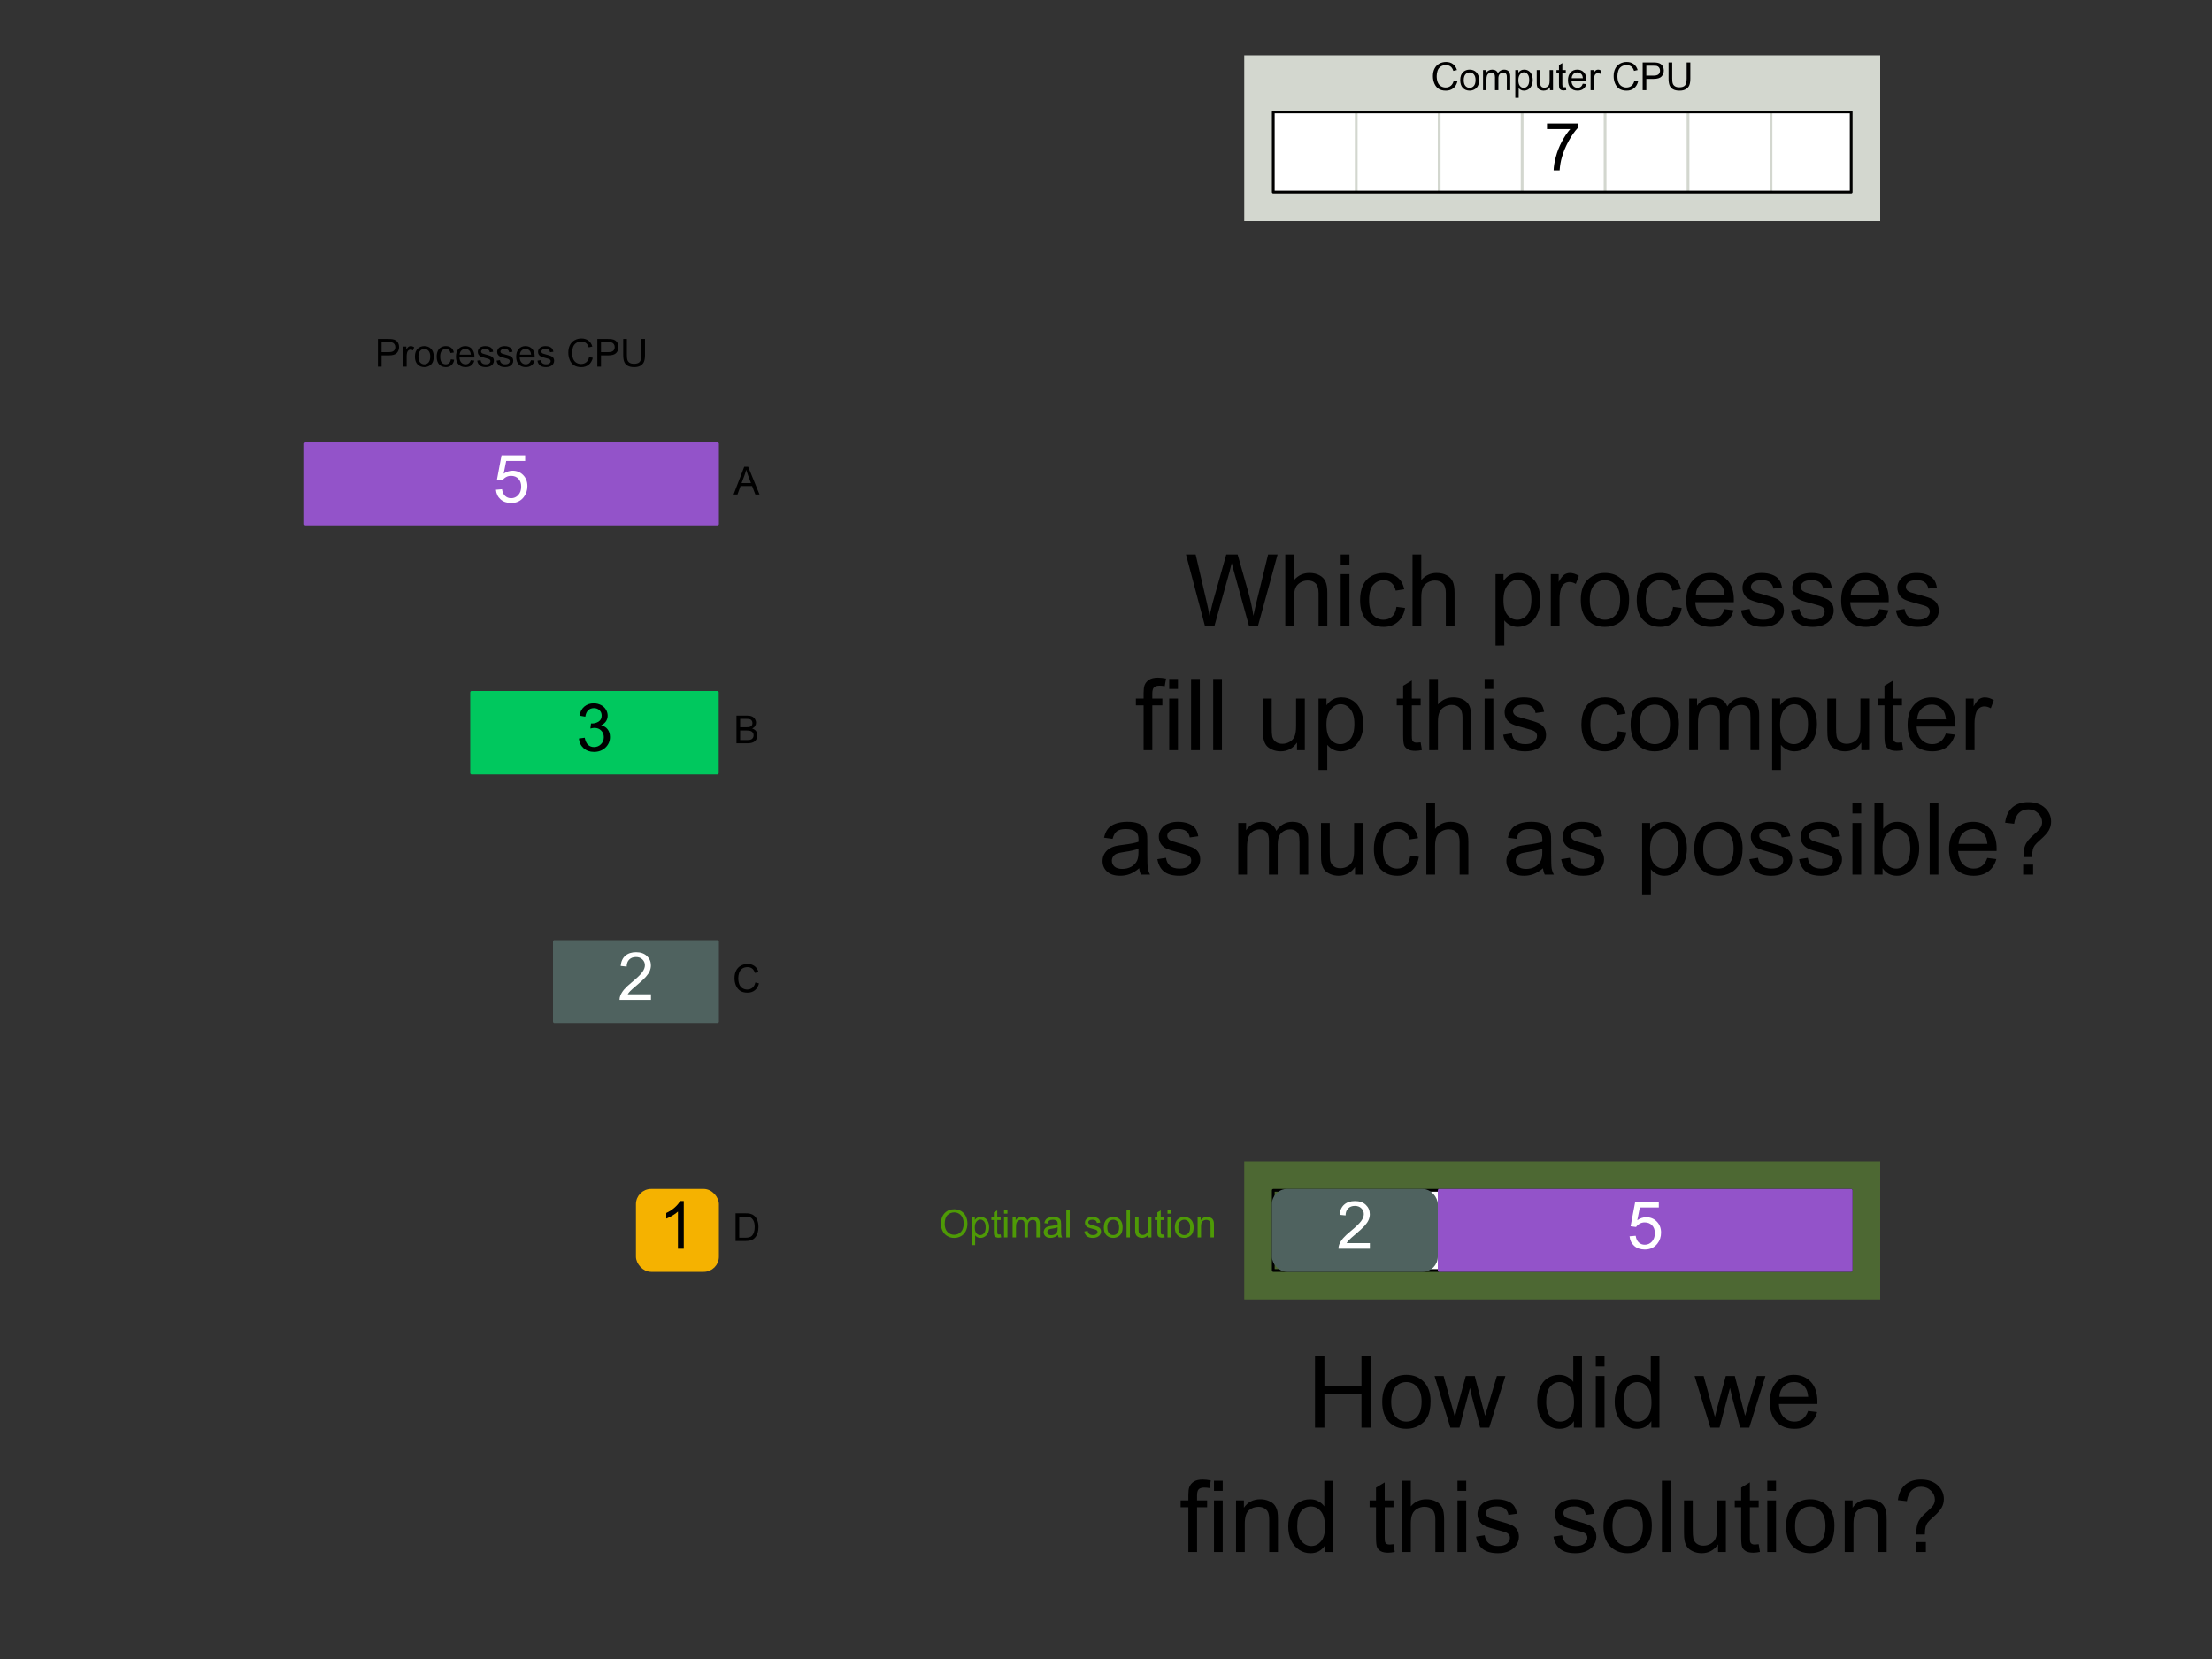 <?xml version="1.0" encoding="UTF-8" standalone="no"?>
<!-- Created with Inkscape (http://www.inkscape.org/) -->

<svg
   width="800"
   height="600"
   id="svg2"
   version="1.1"
   xmlns="http://www.w3.org/2000/svg"
   xmlns:svg="http://www.w3.org/2000/svg"
   xmlns:rdf="http://www.w3.org/1999/02/22-rdf-syntax-ns#"
   xmlns:cc="http://creativecommons.org/ns#"
   xmlns:dc="http://purl.org/dc/elements/1.1/">
  <rect width="100%" height="100%" fill="#333333" stroke="none"/>
  <defs
     id="defs4" />
  <g
     id="layer1"
     transform="translate(0,-452.362)">
    <rect
       style="fill:#d3d7cf;fill-opacity:1;stroke:none"
       id="rect3726"
       width="230"
       height="60"
       x="450"
       y="472.362"
       
        />
    <rect
       
       
       y="492.862"
       x="460.5"
       height="29"
       width="209"
       id="rect3728"
       style="fill:#ffffff;fill-opacity:1;stroke:none" /> rx="5" ry="5"
    <path
       id="path4169"
       d="m 520.5,492.862 0,29"
       style="color:currentColor;fill:none;stroke:#d3d7cf;stroke-width:1px;stroke-linecap:round;stroke-linejoin:round;stroke-miterlimit:4;stroke-opacity:1;stroke-dasharray:none;stroke-dashoffset:0;marker:none;visibility:visible;display:inline;overflow:visible;enable-background:accumulate" />
    <path
       style="color:currentColor;fill:none;stroke:#d3d7cf;stroke-width:1px;stroke-linecap:round;stroke-linejoin:round;stroke-miterlimit:4;stroke-opacity:1;stroke-dasharray:none;stroke-dashoffset:0;marker:none;visibility:visible;display:inline;overflow:visible;enable-background:accumulate"
       d="m 550.5,492.862 0,29"
       id="path4171" />
    <path
       id="path4173"
       d="m 580.5,492.862 0,29"
       style="color:currentColor;fill:none;stroke:#d3d7cf;stroke-width:1px;stroke-linecap:round;stroke-linejoin:round;stroke-miterlimit:4;stroke-opacity:1;stroke-dasharray:none;stroke-dashoffset:0;marker:none;visibility:visible;display:inline;overflow:visible;enable-background:accumulate" />
    <path
       style="color:currentColor;fill:none;stroke:#d3d7cf;stroke-width:1px;stroke-linecap:round;stroke-linejoin:round;stroke-miterlimit:4;stroke-opacity:1;stroke-dasharray:none;stroke-dashoffset:0;marker:none;visibility:visible;display:inline;overflow:visible;enable-background:accumulate"
       d="m 610.5,492.862 0,29"
       id="path4175" />
    <path
       id="path4177"
       d="m 640.5,492.862 0,29"
       style="color:currentColor;fill:none;stroke:#d3d7cf;stroke-width:1px;stroke-linecap:round;stroke-linejoin:round;stroke-miterlimit:4;stroke-opacity:1;stroke-dasharray:none;stroke-dashoffset:0;marker:none;visibility:visible;display:inline;overflow:visible;enable-background:accumulate" />
    <g
       id="g3667"
       transform="translate(90,10)">
      <rect
         
         
         y="602.862"
         x="20.5"
         height="29"
         width="149"
         id="rect2851-41"
         style="fill: #9353C9;stroke: #9353C9;stroke-width:1;stroke-linecap:round;stroke-linejoin:round;stroke-miterlimit:4;stroke-dasharray:none" /> rx="5" ry="5"
      <path
         style="fill:white;line-height:1.25;text-align:center;text-anchor:middle"
         d="m 265.385,83.142 1.337,-0.113 q 0.149,0.976 0.686,1.471 0.545,0.488 1.308,0.488 0.919,0 1.556,-0.693 0.637,-0.693 0.637,-1.839 0,-1.089 -0.615,-1.719 -0.608,-0.629 -1.598,-0.629 -0.615,0 -1.11,0.283 -0.495,0.276 -0.778,0.721 l -1.195,-0.156 1.004,-5.326 h 5.156 v 1.217 h -4.138 l -0.559,2.787 q 0.934,-0.651 1.959,-0.651 1.358,0 2.292,0.941 0.934,0.941 0.934,2.419 0,1.407 -0.82,2.433 -0.997,1.259 -2.723,1.259 -1.415,0 -2.313,-0.792 -0.891,-0.792 -1.018,-2.101 z"
         id="flowRoot3154-5"
         transform="matrix(1.657,0,0,1.657,-350.394,481.722)"
         aria-label="5" />
    </g>
    <g
       id="g3271"
       transform="translate(0,1.6040764e-4)">
      <g
         transform="matrix(0.75,0,0,1,132.5,10)"
         id="g3250">
        <rect
           
           
           y="692.862"
           x="50.667"
           height="29"
           width="118.667"
           id="rect3202"
           style="fill: #00C85E;stroke: #00C85E;stroke-width:1.155;stroke-linecap:round;stroke-linejoin:round;stroke-miterlimit:4;stroke-dasharray:none" /> rx="5" ry="5"
      </g>
      <path
         style="fill:black;line-height:1.25;text-align:center;text-anchor:middle"
         d="m 265.392,83.121 1.273,-0.17 q 0.219,1.082 0.743,1.563 0.53,0.474 1.287,0.474 0.898,0 1.514,-0.622 0.622,-0.622 0.622,-1.542 0,-0.877 -0.573,-1.443 -0.573,-0.573 -1.457,-0.573 -0.361,0 -0.898,0.141 l 0.141,-1.117 q 0.127,0.014 0.205,0.014 0.813,0 1.464,-0.424 0.651,-0.424 0.651,-1.308 0,-0.7 -0.474,-1.16 -0.474,-0.46 -1.224,-0.46 -0.743,0 -1.238,0.467 -0.495,0.467 -0.637,1.4 l -1.273,-0.226 q 0.233,-1.28 1.061,-1.98 0.828,-0.707 2.058,-0.707 0.849,0 1.563,0.368 0.714,0.361 1.089,0.99 0.382,0.629 0.382,1.337 0,0.672 -0.361,1.224 -0.361,0.552 -1.068,0.877 0.919,0.212 1.429,0.884 0.509,0.665 0.509,1.669 0,1.358 -0.99,2.306 -0.99,0.941 -2.504,0.941 -1.365,0 -2.27,-0.813 -0.898,-0.813 -1.026,-2.108 z"
         id="flowRoot3224"
         transform="matrix(1.657,0,0,1.657,-230.394,581.721)"
         aria-label="3" />
    </g>
    <g
       id="g3681"
       transform="translate(90,10)">
      <rect
         
         
         y="782.862"
         x="110.5"
         height="29"
         width="59"
         id="rect3232"
         style="fill: #4F625F;stroke: #4F625F;stroke-width:1;stroke-linecap:round;stroke-linejoin:round;stroke-miterlimit:4;stroke-dasharray:none" /> rx="5" ry="5"
      <path
         style="fill:white;line-height:1.25;text-align:center;text-anchor:middle"
         d="m 244.916,84.634 v 1.224 h -6.853 q -0.014,-0.46 0.149,-0.884 0.262,-0.7 0.835,-1.379 0.58,-0.679 1.669,-1.57 1.69,-1.386 2.284,-2.193 0.594,-0.813 0.594,-1.535 0,-0.757 -0.545,-1.273 -0.538,-0.523 -1.407,-0.523 -0.919,0 -1.471,0.552 -0.552,0.552 -0.559,1.528 l -1.308,-0.134 q 0.134,-1.464 1.011,-2.228 0.877,-0.771 2.355,-0.771 1.492,0 2.362,0.828 0.87,0.828 0.87,2.051 0,0.622 -0.255,1.224 -0.255,0.601 -0.849,1.266 -0.587,0.665 -1.959,1.825 -1.146,0.962 -1.471,1.308 -0.325,0.339 -0.538,0.686 z"
         id="flowRoot3254"
         transform="matrix(1.657,0,0,1.657,-260.394,661.722)"
         aria-label="2" />
    </g>
    <g
       id="g3264"
       transform="translate(0,1.6040764e-4)">
      <rect
         style="fill: #F5B200;stroke: #F5B200;stroke-width:1;stroke-linecap:round;stroke-linejoin:round;stroke-miterlimit:4;stroke-dasharray:none" rx="5" ry="5"
         id="rect3262"
         width="29"
         height="29"
         x="230.5"
         y="882.862"
         
          />
      <path
         style="fill:black;line-height:1.25;text-align:center;text-anchor:middle"
         d="m 252.074,85.858 h -1.273 v -8.112 q -0.46,0.439 -1.209,0.877 -0.743,0.439 -1.337,0.658 v -1.231 q 1.068,-0.502 1.867,-1.217 0.799,-0.714 1.132,-1.386 h 0.82 z"
         id="flowRoot3284"
         transform="matrix(1.657,0,0,1.657,-170.394,761.721)"
         aria-label="1" />
    </g>
    <path
       style="color:currentColor;fill:none;stroke:#d3d7cf;stroke-width:1px;stroke-linecap:round;stroke-linejoin:round;stroke-miterlimit:4;stroke-opacity:1;stroke-dasharray:none;stroke-dashoffset:0;marker:none;visibility:visible;display:inline;overflow:visible;enable-background:accumulate"
       d="m 490.5,492.862 0,29"
       id="path4165" />
    <rect
       style="fill:none;stroke:currentColor;stroke-width:1;stroke-linecap:round;stroke-linejoin:round;stroke-miterlimit:4;stroke-dasharray:none"
       id="rect3324"
       width="209"
       height="29"
       x="460.5"
       y="492.862"
       
        />
    <path
       style="fill:currentColor;line-height:1.25;text-align:center;text-anchor:middle"
       d="M 277.541,76.847 V 75.624 h 6.712 v 0.99 q -0.99,1.054 -1.966,2.801 -0.969,1.747 -1.499,3.593 -0.382,1.301 -0.488,2.85 h -1.308 q 0.021,-1.224 0.481,-2.956 0.46,-1.733 1.316,-3.338 0.863,-1.613 1.832,-2.716 z"
       id="flowRoot3328"
       transform="matrix(1.657,0,0,1.657,99.606,371.722)"
       aria-label="7" />
    <path
       style="fill:currentColor;line-height:1.25;text-align:center;text-anchor:middle"
       d="m 395.772,72.874 1.326,0.335 q -0.417,1.634 -1.504,2.495 -1.08,0.854 -2.646,0.854 -1.62,0 -2.639,-0.656 -1.012,-0.663 -1.545,-1.914 -0.526,-1.251 -0.526,-2.687 0,-1.565 0.595,-2.728 0.602,-1.169 1.702,-1.771 1.107,-0.608 2.434,-0.608 1.504,0 2.529,0.766 1.025,0.766 1.429,2.153 l -1.306,0.308 q -0.349,-1.094 -1.012,-1.593 -0.663,-0.499 -1.668,-0.499 -1.155,0 -1.935,0.554 -0.772,0.554 -1.087,1.49 -0.314,0.93 -0.314,1.921 0,1.278 0.369,2.235 0.376,0.95 1.162,1.422 0.786,0.472 1.702,0.472 1.114,0 1.887,-0.643 0.772,-0.643 1.046,-1.907 z m 2.345,-0.116 q 0,-2.017 1.121,-2.987 0.937,-0.807 2.283,-0.807 1.497,0 2.447,0.984 0.95,0.978 0.95,2.707 0,1.401 -0.424,2.208 -0.417,0.8 -1.224,1.244 -0.8,0.444 -1.75,0.444 -1.524,0 -2.468,-0.978 -0.937,-0.978 -0.937,-2.816 z m 1.265,0 q 0,1.395 0.608,2.092 0.608,0.69 1.531,0.69 0.916,0 1.524,-0.697 0.608,-0.697 0.608,-2.126 0,-1.347 -0.615,-2.037 -0.608,-0.697 -1.518,-0.697 -0.923,0 -1.531,0.69 -0.608,0.69 -0.608,2.085 z m 6.979,3.63 V 69.128 h 1.101 v 1.019 q 0.342,-0.533 0.909,-0.854 0.567,-0.328 1.292,-0.328 0.807,0 1.319,0.335 0.52,0.335 0.731,0.937 0.861,-1.271 2.242,-1.271 1.08,0 1.661,0.602 0.581,0.595 0.581,1.839 v 4.983 h -1.224 v -4.573 q 0,-0.738 -0.123,-1.06 -0.116,-0.328 -0.431,-0.526 -0.314,-0.198 -0.738,-0.198 -0.766,0 -1.271,0.513 -0.506,0.506 -0.506,1.627 v 4.218 h -1.23 v -4.717 q 0,-0.82 -0.301,-1.23 -0.301,-0.41 -0.984,-0.41 -0.52,0 -0.964,0.273 -0.438,0.273 -0.636,0.8 -0.198,0.526 -0.198,1.518 v 3.767 z m 11.662,2.782 V 69.128 h 1.121 v 0.943 q 0.396,-0.554 0.896,-0.827 0.499,-0.28 1.21,-0.28 0.93,0 1.641,0.479 0.711,0.479 1.073,1.354 0.362,0.868 0.362,1.907 0,1.114 -0.403,2.01 -0.396,0.889 -1.162,1.367 -0.759,0.472 -1.6,0.472 -0.615,0 -1.107,-0.26 -0.485,-0.26 -0.8,-0.656 v 3.534 z m 1.114,-6.371 q 0,1.401 0.567,2.071 0.567,0.67 1.374,0.67 0.82,0 1.401,-0.69 0.588,-0.697 0.588,-2.153 0,-1.388 -0.574,-2.078 -0.567,-0.69 -1.36,-0.69 -0.786,0 -1.395,0.738 -0.602,0.731 -0.602,2.133 z m 11.43,3.589 v -1.066 q -0.848,1.23 -2.304,1.23 -0.643,0 -1.203,-0.246 -0.554,-0.246 -0.827,-0.615 -0.267,-0.376 -0.376,-0.916 -0.075,-0.362 -0.075,-1.148 V 69.128 h 1.23 v 4.026 q 0,0.964 0.075,1.299 0.116,0.485 0.492,0.766 0.376,0.273 0.93,0.273 0.554,0 1.039,-0.28 0.485,-0.287 0.684,-0.772 0.205,-0.492 0.205,-1.422 V 69.128 h 1.23 v 7.26 z m 5.715,-1.101 0.178,1.087 q -0.52,0.109 -0.93,0.109 -0.67,0 -1.039,-0.212 -0.369,-0.212 -0.52,-0.554 -0.15,-0.349 -0.15,-1.456 v -4.177 h -0.902 V 69.128 h 0.902 v -1.798 l 1.224,-0.738 v 2.536 h 1.237 v 0.957 h -1.237 v 4.245 q 0,0.526 0.061,0.677 0.068,0.15 0.212,0.239 0.15,0.089 0.424,0.089 0.205,0 0.54,-0.048 z m 6.173,-1.237 1.271,0.157 q -0.301,1.114 -1.114,1.729 -0.813,0.615 -2.078,0.615 -1.593,0 -2.529,-0.978 -0.93,-0.984 -0.93,-2.755 0,-1.832 0.943,-2.844 0.943,-1.012 2.447,-1.012 1.456,0 2.379,0.991 0.923,0.991 0.923,2.789 0,0.109 -0.007,0.328 h -5.414 q 0.068,1.196 0.677,1.832 0.608,0.636 1.518,0.636 0.677,0 1.155,-0.355 0.479,-0.355 0.759,-1.135 z m -4.04,-1.989 h 4.054 q -0.082,-0.916 -0.465,-1.374 -0.588,-0.711 -1.524,-0.711 -0.848,0 -1.429,0.567 -0.574,0.567 -0.636,1.518 z m 6.843,4.327 V 69.128 h 1.107 v 1.101 q 0.424,-0.772 0.779,-1.019 0.362,-0.246 0.793,-0.246 0.622,0 1.265,0.396 l -0.424,1.142 q -0.451,-0.267 -0.902,-0.267 -0.403,0 -0.725,0.246 -0.321,0.239 -0.458,0.67 -0.205,0.656 -0.205,1.436 v 3.801 z m 15.873,-3.514 1.326,0.335 q -0.417,1.634 -1.504,2.495 -1.08,0.854 -2.646,0.854 -1.62,0 -2.639,-0.656 -1.012,-0.663 -1.545,-1.914 -0.526,-1.251 -0.526,-2.687 0,-1.565 0.595,-2.728 0.602,-1.169 1.702,-1.771 1.107,-0.608 2.434,-0.608 1.504,0 2.529,0.766 1.025,0.766 1.429,2.153 l -1.306,0.308 q -0.349,-1.094 -1.012,-1.593 -0.663,-0.499 -1.668,-0.499 -1.155,0 -1.935,0.554 -0.772,0.554 -1.087,1.49 -0.314,0.93 -0.314,1.921 0,1.278 0.369,2.235 0.376,0.95 1.162,1.422 0.786,0.472 1.702,0.472 1.114,0 1.887,-0.643 0.772,-0.643 1.046,-1.907 z m 2.96,3.514 V 66.366 h 3.78 q 0.998,0 1.524,0.096 0.738,0.123 1.237,0.472 0.499,0.342 0.8,0.964 0.308,0.622 0.308,1.367 0,1.278 -0.813,2.167 -0.813,0.882 -2.939,0.882 h -2.57 v 4.074 z m 1.326,-5.257 h 2.591 q 1.285,0 1.825,-0.479 0.54,-0.479 0.54,-1.347 0,-0.629 -0.321,-1.073 -0.314,-0.451 -0.834,-0.595 -0.335,-0.089 -1.237,-0.089 h -2.563 z m 14.588,-4.765 h 1.326 v 5.79 q 0,1.511 -0.342,2.399 -0.342,0.889 -1.237,1.449 -0.889,0.554 -2.338,0.554 -1.408,0 -2.304,-0.485 -0.895,-0.485 -1.278,-1.401 -0.383,-0.923 -0.383,-2.516 v -5.79 h 1.326 v 5.783 q 0,1.306 0.239,1.928 0.246,0.615 0.834,0.95 0.595,0.335 1.449,0.335 1.463,0 2.085,-0.663 0.622,-0.663 0.622,-2.55 z"
       id="flowRoot3472-8"
       transform="translate(130,408.585)"
       aria-label="Computer CPU" />
    <g
       id="g3709"
       transform="translate(0,20)" />
    <path
       style="fill:currentColor;line-height:1.25;text-align:center;text-anchor:middle"
       d="M 356.677,66.388 V 56.366 h 3.78 q 0.998,0 1.524,0.096 0.738,0.123 1.237,0.472 0.499,0.342 0.8,0.964 0.308,0.622 0.308,1.367 0,1.278 -0.813,2.167 -0.813,0.882 -2.939,0.882 h -2.57 v 4.074 z m 1.326,-5.257 h 2.591 q 1.285,0 1.825,-0.479 0.54,-0.479 0.54,-1.347 0,-0.629 -0.321,-1.073 -0.314,-0.451 -0.834,-0.595 -0.335,-0.089 -1.237,-0.089 h -2.563 z m 7.841,5.257 V 59.128 h 1.107 v 1.101 q 0.424,-0.772 0.779,-1.019 0.362,-0.246 0.793,-0.246 0.622,0 1.265,0.396 l -0.424,1.142 q -0.451,-0.267 -0.902,-0.267 -0.403,0 -0.725,0.246 -0.321,0.239 -0.458,0.67 -0.205,0.656 -0.205,1.436 v 3.801 z m 4.218,-3.63 q 0,-2.017 1.121,-2.987 0.937,-0.807 2.283,-0.807 1.497,0 2.447,0.984 0.95,0.978 0.95,2.707 0,1.401 -0.424,2.208 -0.417,0.8 -1.224,1.244 -0.8,0.444 -1.75,0.444 -1.524,0 -2.468,-0.978 -0.937,-0.978 -0.937,-2.816 z m 1.265,0 q 0,1.395 0.608,2.092 0.608,0.69 1.531,0.69 0.916,0 1.524,-0.697 0.608,-0.697 0.608,-2.126 0,-1.347 -0.615,-2.037 -0.608,-0.697 -1.518,-0.697 -0.923,0 -1.531,0.69 -0.608,0.69 -0.608,2.085 z m 11.717,0.971 1.21,0.157 q -0.198,1.251 -1.019,1.962 -0.813,0.704 -2.003,0.704 -1.49,0 -2.399,-0.971 -0.902,-0.978 -0.902,-2.796 0,-1.176 0.39,-2.058 0.39,-0.882 1.183,-1.319 0.8,-0.444 1.736,-0.444 1.183,0 1.935,0.602 0.752,0.595 0.964,1.695 l -1.196,0.185 q -0.171,-0.731 -0.608,-1.101 -0.431,-0.369 -1.046,-0.369 -0.93,0 -1.511,0.67 -0.581,0.663 -0.581,2.105 0,1.463 0.561,2.126 0.561,0.663 1.463,0.663 0.725,0 1.21,-0.444 0.485,-0.444 0.615,-1.367 z m 7.232,0.321 1.271,0.157 q -0.301,1.114 -1.114,1.729 -0.813,0.615 -2.078,0.615 -1.593,0 -2.529,-0.978 -0.93,-0.984 -0.93,-2.755 0,-1.832 0.943,-2.844 0.943,-1.012 2.447,-1.012 1.456,0 2.379,0.991 0.923,0.991 0.923,2.789 0,0.109 -0.007,0.328 h -5.414 q 0.068,1.196 0.677,1.832 0.608,0.636 1.518,0.636 0.677,0 1.155,-0.355 0.479,-0.355 0.759,-1.135 z m -4.04,-1.989 h 4.054 q -0.082,-0.916 -0.465,-1.374 -0.588,-0.711 -1.524,-0.711 -0.848,0 -1.429,0.567 -0.574,0.567 -0.636,1.518 z m 6.364,2.16 1.217,-0.191 q 0.103,0.731 0.567,1.121 0.472,0.39 1.312,0.39 0.848,0 1.258,-0.342 0.41,-0.349 0.41,-0.813 0,-0.417 -0.362,-0.656 -0.253,-0.164 -1.258,-0.417 -1.354,-0.342 -1.88,-0.588 -0.52,-0.253 -0.793,-0.69 -0.267,-0.444 -0.267,-0.978 0,-0.485 0.219,-0.896 0.226,-0.417 0.608,-0.69 0.287,-0.212 0.779,-0.355 0.499,-0.15 1.066,-0.15 0.854,0 1.497,0.246 0.649,0.246 0.957,0.67 0.308,0.417 0.424,1.121 l -1.203,0.164 q -0.082,-0.561 -0.479,-0.875 -0.39,-0.314 -1.107,-0.314 -0.848,0 -1.21,0.28 -0.362,0.28 -0.362,0.656 0,0.239 0.15,0.431 0.15,0.198 0.472,0.328 0.185,0.068 1.087,0.314 1.306,0.349 1.818,0.574 0.52,0.219 0.813,0.643 0.294,0.424 0.294,1.053 0,0.615 -0.362,1.162 -0.355,0.54 -1.032,0.841 -0.677,0.294 -1.531,0.294 -1.415,0 -2.16,-0.588 -0.738,-0.588 -0.943,-1.743 z m 7,0 1.217,-0.191 q 0.103,0.731 0.567,1.121 0.472,0.39 1.312,0.39 0.848,0 1.258,-0.342 0.41,-0.349 0.41,-0.813 0,-0.417 -0.362,-0.656 -0.253,-0.164 -1.258,-0.417 -1.354,-0.342 -1.88,-0.588 -0.52,-0.253 -0.793,-0.69 -0.267,-0.444 -0.267,-0.978 0,-0.485 0.219,-0.896 0.226,-0.417 0.608,-0.69 0.287,-0.212 0.779,-0.355 0.499,-0.15 1.066,-0.15 0.854,0 1.497,0.246 0.649,0.246 0.957,0.67 0.308,0.417 0.424,1.121 l -1.203,0.164 q -0.082,-0.561 -0.479,-0.875 -0.39,-0.314 -1.107,-0.314 -0.848,0 -1.21,0.28 -0.362,0.28 -0.362,0.656 0,0.239 0.15,0.431 0.15,0.198 0.472,0.328 0.185,0.068 1.087,0.314 1.306,0.349 1.818,0.574 0.52,0.219 0.813,0.643 0.294,0.424 0.294,1.053 0,0.615 -0.362,1.162 -0.355,0.54 -1.032,0.841 -0.677,0.294 -1.531,0.294 -1.415,0 -2.16,-0.588 -0.738,-0.588 -0.943,-1.743 z m 12.462,-0.171 1.271,0.157 q -0.301,1.114 -1.114,1.729 -0.813,0.615 -2.078,0.615 -1.593,0 -2.529,-0.978 -0.93,-0.984 -0.93,-2.755 0,-1.832 0.943,-2.844 0.943,-1.012 2.447,-1.012 1.456,0 2.379,0.991 0.923,0.991 0.923,2.789 0,0.109 -0.007,0.328 h -5.414 q 0.068,1.196 0.677,1.832 0.608,0.636 1.518,0.636 0.677,0 1.155,-0.355 0.479,-0.355 0.759,-1.135 z m -4.04,-1.989 h 4.054 q -0.082,-0.916 -0.465,-1.374 -0.588,-0.711 -1.524,-0.711 -0.848,0 -1.429,0.567 -0.574,0.567 -0.636,1.518 z m 6.364,2.16 1.217,-0.191 q 0.103,0.731 0.567,1.121 0.472,0.39 1.312,0.39 0.848,0 1.258,-0.342 0.41,-0.349 0.41,-0.813 0,-0.417 -0.362,-0.656 -0.253,-0.164 -1.258,-0.417 -1.354,-0.342 -1.88,-0.588 -0.52,-0.253 -0.793,-0.69 -0.267,-0.444 -0.267,-0.978 0,-0.485 0.219,-0.896 0.226,-0.417 0.608,-0.69 0.287,-0.212 0.779,-0.355 0.499,-0.15 1.066,-0.15 0.854,0 1.497,0.246 0.649,0.246 0.957,0.67 0.308,0.417 0.424,1.121 l -1.203,0.164 q -0.082,-0.561 -0.479,-0.875 -0.39,-0.314 -1.107,-0.314 -0.848,0 -1.21,0.28 -0.362,0.28 -0.362,0.656 0,0.239 0.15,0.431 0.15,0.198 0.472,0.328 0.185,0.068 1.087,0.314 1.306,0.349 1.818,0.574 0.52,0.219 0.813,0.643 0.294,0.424 0.294,1.053 0,0.615 -0.362,1.162 -0.355,0.54 -1.032,0.841 -0.677,0.294 -1.531,0.294 -1.415,0 -2.16,-0.588 -0.738,-0.588 -0.943,-1.743 z m 18.689,-1.347 1.326,0.335 q -0.417,1.634 -1.504,2.495 -1.08,0.854 -2.646,0.854 -1.62,0 -2.639,-0.656 -1.012,-0.663 -1.545,-1.914 -0.526,-1.251 -0.526,-2.687 0,-1.565 0.595,-2.728 0.602,-1.169 1.702,-1.771 1.107,-0.608 2.434,-0.608 1.504,0 2.529,0.766 1.025,0.766 1.429,2.153 l -1.306,0.308 q -0.349,-1.094 -1.012,-1.593 -0.663,-0.499 -1.668,-0.499 -1.155,0 -1.935,0.554 -0.772,0.554 -1.087,1.49 -0.314,0.93 -0.314,1.921 0,1.278 0.369,2.235 0.376,0.95 1.162,1.422 0.786,0.472 1.702,0.472 1.114,0 1.887,-0.643 0.772,-0.643 1.046,-1.907 z m 2.96,3.514 V 56.366 h 3.78 q 0.998,0 1.524,0.096 0.738,0.123 1.237,0.472 0.499,0.342 0.8,0.964 0.308,0.622 0.308,1.367 0,1.278 -0.813,2.167 -0.813,0.882 -2.939,0.882 h -2.57 v 4.074 z m 1.326,-5.257 h 2.591 q 1.285,0 1.825,-0.479 0.54,-0.479 0.54,-1.347 0,-0.629 -0.321,-1.073 -0.314,-0.451 -0.834,-0.595 -0.335,-0.089 -1.237,-0.089 h -2.563 z m 14.588,-4.765 h 1.326 v 5.79 q 0,1.511 -0.342,2.399 -0.342,0.889 -1.237,1.449 -0.889,0.554 -2.338,0.554 -1.408,0 -2.304,-0.485 -0.896,-0.485 -1.278,-1.401 -0.383,-0.923 -0.383,-2.516 v -5.79 h 1.326 v 5.783 q 0,1.306 0.239,1.928 0.246,0.615 0.834,0.95 0.595,0.335 1.449,0.335 1.463,0 2.085,-0.663 0.622,-0.663 0.622,-2.55 z"
       id="flowRoot3985"
       transform="translate(-220,518.585)"
       aria-label="Processes CPU" />
    <flowRoot
       xml:space="preserve"
       id="flowRoot4157"
       style="font-style:normal;font-weight:normal;line-height:0.01%;font-family:sans-serif;letter-spacing:0px;word-spacing:0px;fill:currentColor;fill-opacity:1;stroke:none;stroke-width:1px;stroke-linecap:butt;stroke-linejoin:miter;stroke-opacity:1"><flowRegion
         id="flowRegion4159"
         style="font-family:sans-serif"><rect
           id="rect4161"
           width="10.955"
           height="72.472"
           x="16.011"
           y="-53.933" /></flowRegion><flowPara
         id="flowPara4163"
         style="font-size:40px;line-height:1.25;font-family:sans-serif"> </flowPara></flowRoot>
    <path
       style="fill:currentColor;line-height:1.25;text-align:center;text-anchor:middle"
       d="m 350.311,103.939 3.849,-10.021 h 1.429 l 4.102,10.021 h -1.511 l -1.169,-3.035 h -4.19 l -1.101,3.035 z m 2.892,-4.115 h 3.397 l -1.046,-2.775 q -0.479,-1.265 -0.711,-2.078 -0.191,0.964 -0.54,1.914 z"
       id="flowRoot4120-3"
       transform="translate(-85,527.252)"
       aria-label="A" />
    <path
       style="fill:currentColor;line-height:1.25;text-align:center;text-anchor:middle"
       d="M 351.356,103.939 V 93.917 h 3.76 q 1.148,0 1.839,0.308 0.697,0.301 1.087,0.937 0.396,0.629 0.396,1.319 0,0.643 -0.349,1.21 -0.349,0.567 -1.053,0.916 0.909,0.267 1.395,0.909 0.492,0.643 0.492,1.518 0,0.704 -0.301,1.312 -0.294,0.602 -0.731,0.93 -0.438,0.328 -1.101,0.499 -0.656,0.164 -1.613,0.164 z m 1.326,-5.811 h 2.167 q 0.882,0 1.265,-0.116 0.506,-0.15 0.759,-0.499 0.26,-0.349 0.26,-0.875 0,-0.499 -0.239,-0.875 -0.239,-0.383 -0.684,-0.52 -0.444,-0.144 -1.524,-0.144 h -2.003 z m 0,4.628 h 2.495 q 0.643,0 0.902,-0.048 0.458,-0.082 0.766,-0.273 0.308,-0.191 0.506,-0.554 0.198,-0.369 0.198,-0.848 0,-0.561 -0.287,-0.971 -0.287,-0.417 -0.8,-0.581 Q 355.957,99.311 355,99.311 h -2.317 z"
       id="flowRoot3585"
       transform="translate(-85,617.253)"
       aria-label="B" />
    <path
       style="fill:currentColor;line-height:1.25;text-align:center;text-anchor:middle"
       d="m 358.175,100.425 1.326,0.335 q -0.417,1.634 -1.504,2.495 -1.08,0.855 -2.646,0.855 -1.62,0 -2.639,-0.656 -1.012,-0.663 -1.545,-1.914 -0.526,-1.251 -0.526,-2.687 0,-1.565 0.595,-2.728 0.602,-1.169 1.702,-1.771 1.107,-0.608 2.434,-0.608 1.504,0 2.529,0.766 1.025,0.766 1.429,2.153 l -1.306,0.308 q -0.349,-1.094 -1.012,-1.593 -0.663,-0.499 -1.668,-0.499 -1.155,0 -1.935,0.554 -0.772,0.554 -1.087,1.49 -0.314,0.93 -0.314,1.921 0,1.278 0.369,2.235 0.376,0.95 1.162,1.422 0.786,0.472 1.702,0.472 1.114,0 1.887,-0.643 0.772,-0.643 1.046,-1.907 z"
       id="flowRoot3593"
       transform="translate(-85,707.253)"
       aria-label="C" />
    <path
       style="fill:currentColor;line-height:1.25;text-align:center;text-anchor:middle"
       d="M 351.025,103.939 V 93.917 h 3.452 q 1.169,0 1.784,0.144 0.861,0.198 1.47,0.718 0.793,0.67 1.183,1.716 0.396,1.039 0.396,2.379 0,1.142 -0.267,2.023 -0.267,0.882 -0.684,1.463 -0.417,0.574 -0.916,0.909 -0.492,0.328 -1.196,0.499 -0.697,0.171 -1.606,0.171 z m 1.326,-1.183 h 2.14 q 0.991,0 1.552,-0.185 0.567,-0.185 0.902,-0.52 0.472,-0.472 0.731,-1.265 0.267,-0.8 0.267,-1.935 0,-1.572 -0.52,-2.413 -0.513,-0.848 -1.251,-1.135 -0.533,-0.205 -1.716,-0.205 h -2.105 z"
       id="flowRoot3601"
       transform="translate(-85,797.253)"
       aria-label="D" />
    <g
       id="flowRoot4302"
       style="line-height:0.01%;font-family:Arial;-inkscape-font-specification:Arial;text-align:center;text-anchor:middle"
       transform="translate(10.536,326.243)"
       aria-label="Which processes&#10;fill up this computer&#10; as much as possible?">
      <path
         style="fill:currentColor;line-height:1.25"
         d="m 425.229,352.427 -6.838,-25.77 h 3.498 l 3.92,16.893 q 0.633,2.654 1.09,5.273 0.984,-4.131 1.16,-4.764 l 4.904,-17.402 h 4.113 l 3.691,13.043 q 1.389,4.852 2.004,9.123 0.492,-2.443 1.283,-5.607 l 4.043,-16.559 h 3.428 l -7.066,25.77 h -3.287 l -5.432,-19.635 q -0.686,-2.461 -0.809,-3.023 -0.404,1.775 -0.756,3.023 l -5.467,19.635 z m 29.074,0 v -25.77 h 3.164 v 9.246 q 2.215,-2.566 5.59,-2.566 2.074,0 3.604,0.826 1.529,0.809 2.18,2.25 0.668,1.441 0.668,4.184 v 11.83 h -3.164 v -11.83 q 0,-2.373 -1.037,-3.445 -1.02,-1.09 -2.9,-1.09 -1.406,0 -2.654,0.738 -1.23,0.721 -1.758,1.969 -0.527,1.248 -0.527,3.445 v 10.213 z m 20.039,-22.131 v -3.639 h 3.164 v 3.639 z m 0,22.131 v -18.668 h 3.164 v 18.668 z m 20.162,-6.838 3.111,0.404 q -0.51,3.217 -2.619,5.045 -2.092,1.811 -5.15,1.811 -3.832,0 -6.17,-2.496 -2.32,-2.514 -2.32,-7.189 0,-3.023 1.002,-5.291 1.002,-2.268 3.041,-3.393 2.057,-1.143 4.465,-1.143 3.041,0 4.975,1.547 1.934,1.529 2.479,4.359 l -3.076,0.475 q -0.439,-1.881 -1.564,-2.83 -1.107,-0.949 -2.689,-0.949 -2.391,0 -3.885,1.723 -1.494,1.705 -1.494,5.414 0,3.762 1.441,5.467 1.441,1.705 3.762,1.705 1.863,0 3.111,-1.143 1.248,-1.143 1.582,-3.516 z m 5.818,6.838 v -25.77 h 3.164 v 9.246 q 2.215,-2.566 5.59,-2.566 2.074,0 3.604,0.826 1.529,0.809 2.18,2.25 0.668,1.441 0.668,4.184 v 11.83 h -3.164 v -11.83 q 0,-2.373 -1.037,-3.445 -1.02,-1.09 -2.9,-1.09 -1.406,0 -2.654,0.738 -1.23,0.721 -1.758,1.969 -0.527,1.248 -0.527,3.445 v 10.213 z m 30.023,7.154 v -25.822 h 2.883 v 2.426 q 1.02,-1.424 2.303,-2.127 1.283,-0.721 3.111,-0.721 2.391,0 4.219,1.23 1.828,1.23 2.76,3.48 0.932,2.232 0.932,4.904 0,2.865 -1.037,5.168 -1.02,2.285 -2.988,3.516 -1.951,1.213 -4.113,1.213 -1.582,0 -2.848,-0.668 -1.248,-0.668 -2.057,-1.688 v 9.088 z m 2.865,-16.383 q 0,3.604 1.459,5.326 1.459,1.723 3.533,1.723 2.109,0 3.604,-1.775 1.512,-1.793 1.512,-5.537 0,-3.568 -1.477,-5.344 -1.459,-1.775 -3.498,-1.775 -2.021,0 -3.586,1.898 -1.547,1.881 -1.547,5.484 z m 17.121,9.229 v -18.668 h 2.848 v 2.83 q 1.09,-1.986 2.004,-2.619 0.932,-0.633 2.039,-0.633 1.6,0 3.252,1.02 l -1.09,2.936 q -1.16,-0.686 -2.32,-0.686 -1.037,0 -1.863,0.633 -0.826,0.615 -1.178,1.723 -0.527,1.688 -0.527,3.691 v 9.773 z m 10.846,-9.334 q 0,-5.186 2.883,-7.682 2.408,-2.074 5.871,-2.074 3.85,0 6.293,2.531 2.443,2.514 2.443,6.961 0,3.604 -1.09,5.678 -1.072,2.057 -3.146,3.199 -2.057,1.143 -4.5,1.143 -3.92,0 -6.346,-2.514 -2.408,-2.514 -2.408,-7.242 z m 3.252,0 q 0,3.586 1.564,5.379 1.564,1.775 3.938,1.775 2.355,0 3.92,-1.793 1.564,-1.793 1.564,-5.467 0,-3.463 -1.582,-5.238 -1.564,-1.793 -3.902,-1.793 -2.373,0 -3.938,1.775 -1.564,1.775 -1.564,5.361 z m 30.129,2.496 3.111,0.404 q -0.51,3.217 -2.619,5.045 -2.092,1.811 -5.15,1.811 -3.832,0 -6.17,-2.496 -2.32,-2.514 -2.32,-7.189 0,-3.023 1.002,-5.291 1.002,-2.268 3.041,-3.393 2.057,-1.143 4.465,-1.143 3.041,0 4.975,1.547 1.934,1.529 2.479,4.359 l -3.076,0.475 q -0.439,-1.881 -1.564,-2.83 -1.107,-0.949 -2.689,-0.949 -2.391,0 -3.885,1.723 -1.494,1.705 -1.494,5.414 0,3.762 1.441,5.467 1.441,1.705 3.762,1.705 1.863,0 3.111,-1.143 1.248,-1.143 1.582,-3.516 z m 18.598,0.826 3.27,0.404 q -0.773,2.865 -2.865,4.447 -2.092,1.582 -5.344,1.582 -4.096,0 -6.504,-2.514 -2.391,-2.531 -2.391,-7.084 0,-4.711 2.426,-7.312 2.426,-2.602 6.293,-2.602 3.744,0 6.117,2.549 2.373,2.549 2.373,7.172 0,0.281 -0.018,0.844 h -13.922 q 0.176,3.076 1.74,4.711 1.564,1.635 3.902,1.635 1.74,0 2.971,-0.914 1.23,-0.914 1.951,-2.918 z m -10.389,-5.115 h 10.424 q -0.211,-2.355 -1.195,-3.533 -1.512,-1.828 -3.92,-1.828 -2.18,0 -3.674,1.459 -1.477,1.459 -1.635,3.902 z m 16.365,5.555 3.129,-0.492 q 0.264,1.881 1.459,2.883 1.213,1.002 3.375,1.002 2.18,0 3.234,-0.879 1.055,-0.896 1.055,-2.092 0,-1.072 -0.932,-1.688 -0.65,-0.422 -3.234,-1.072 -3.48,-0.879 -4.834,-1.512 -1.336,-0.65 -2.039,-1.775 -0.686,-1.143 -0.686,-2.514 0,-1.248 0.562,-2.303 0.58,-1.072 1.564,-1.775 0.738,-0.545 2.004,-0.914 1.283,-0.387 2.742,-0.387 2.197,0 3.85,0.633 1.67,0.633 2.461,1.723 0.791,1.072 1.09,2.883 l -3.094,0.422 q -0.211,-1.441 -1.23,-2.25 -1.002,-0.809 -2.848,-0.809 -2.18,0 -3.111,0.721 -0.932,0.721 -0.932,1.688 0,0.615 0.387,1.107 0.387,0.51 1.213,0.844 0.475,0.176 2.795,0.809 3.357,0.896 4.676,1.477 1.336,0.562 2.092,1.652 0.756,1.09 0.756,2.707 0,1.582 -0.932,2.988 -0.914,1.389 -2.654,2.162 -1.74,0.756 -3.938,0.756 -3.639,0 -5.555,-1.512 -1.898,-1.512 -2.426,-4.482 z m 18,0 3.129,-0.492 q 0.264,1.881 1.459,2.883 1.213,1.002 3.375,1.002 2.18,0 3.234,-0.879 1.055,-0.896 1.055,-2.092 0,-1.072 -0.932,-1.688 -0.65,-0.422 -3.234,-1.072 -3.48,-0.879 -4.834,-1.512 -1.336,-0.65 -2.039,-1.775 -0.686,-1.143 -0.686,-2.514 0,-1.248 0.562,-2.303 0.58,-1.072 1.564,-1.775 0.738,-0.545 2.004,-0.914 1.283,-0.387 2.742,-0.387 2.197,0 3.85,0.633 1.67,0.633 2.461,1.723 0.791,1.072 1.09,2.883 l -3.094,0.422 q -0.211,-1.441 -1.23,-2.25 -1.002,-0.809 -2.848,-0.809 -2.18,0 -3.111,0.721 -0.932,0.721 -0.932,1.688 0,0.615 0.387,1.107 0.387,0.51 1.213,0.844 0.475,0.176 2.795,0.809 3.357,0.896 4.676,1.477 1.336,0.562 2.092,1.652 0.756,1.09 0.756,2.707 0,1.582 -0.932,2.988 -0.914,1.389 -2.654,2.162 -1.74,0.756 -3.938,0.756 -3.639,0 -5.555,-1.512 -1.898,-1.512 -2.426,-4.482 z m 32.045,-0.439 3.27,0.404 q -0.773,2.865 -2.865,4.447 -2.092,1.582 -5.344,1.582 -4.096,0 -6.504,-2.514 -2.391,-2.531 -2.391,-7.084 0,-4.711 2.426,-7.312 2.426,-2.602 6.293,-2.602 3.744,0 6.117,2.549 2.373,2.549 2.373,7.172 0,0.281 -0.018,0.844 h -13.922 q 0.176,3.076 1.74,4.711 1.564,1.635 3.902,1.635 1.74,0 2.971,-0.914 1.23,-0.914 1.951,-2.918 z m -10.389,-5.115 h 10.424 q -0.211,-2.355 -1.195,-3.533 -1.512,-1.828 -3.92,-1.828 -2.18,0 -3.674,1.459 -1.477,1.459 -1.635,3.902 z m 16.365,5.555 3.129,-0.492 q 0.264,1.881 1.459,2.883 1.213,1.002 3.375,1.002 2.18,0 3.234,-0.879 1.055,-0.896 1.055,-2.092 0,-1.072 -0.932,-1.688 -0.65,-0.422 -3.234,-1.072 -3.48,-0.879 -4.834,-1.512 -1.336,-0.65 -2.039,-1.775 -0.686,-1.143 -0.686,-2.514 0,-1.248 0.562,-2.303 0.58,-1.072 1.564,-1.775 0.738,-0.545 2.004,-0.914 1.283,-0.387 2.742,-0.387 2.197,0 3.85,0.633 1.67,0.633 2.461,1.723 0.791,1.072 1.09,2.883 l -3.094,0.422 q -0.211,-1.441 -1.23,-2.25 -1.002,-0.809 -2.848,-0.809 -2.18,0 -3.111,0.721 -0.932,0.721 -0.932,1.688 0,0.615 0.387,1.107 0.387,0.51 1.213,0.844 0.475,0.176 2.795,0.809 3.357,0.896 4.676,1.477 1.336,0.562 2.092,1.652 0.756,1.09 0.756,2.707 0,1.582 -0.932,2.988 -0.914,1.389 -2.654,2.162 -1.74,0.756 -3.938,0.756 -3.639,0 -5.555,-1.512 -1.898,-1.512 -2.426,-4.482 z"
         id="path1" />
      <path
         style="fill:currentColor;line-height:1.25"
         d="m 403.063,397.427 v -16.207 h -2.795 v -2.461 h 2.795 v -1.986 q 0,-1.881 0.334,-2.795 0.457,-1.23 1.6,-1.986 1.16,-0.773 3.234,-0.773 1.336,0 2.953,0.316 l -0.475,2.76 q -0.984,-0.176 -1.863,-0.176 -1.441,0 -2.039,0.615 -0.598,0.615 -0.598,2.303 v 1.723 h 3.639 v 2.461 h -3.639 v 16.207 z m 9.264,-22.131 v -3.639 h 3.164 v 3.639 z m 0,22.131 v -18.668 h 3.164 v 18.668 z m 7.91,0 v -25.77 h 3.164 v 25.77 z m 7.998,0 v -25.77 h 3.164 v 25.77 z m 30.305,0 v -2.742 q -2.18,3.164 -5.924,3.164 -1.652,0 -3.094,-0.633 -1.424,-0.633 -2.127,-1.582 -0.686,-0.967 -0.967,-2.355 -0.193,-0.932 -0.193,-2.953 v -11.566 h 3.164 v 10.354 q 0,2.479 0.193,3.34 0.299,1.248 1.266,1.969 0.967,0.703 2.391,0.703 1.424,0 2.672,-0.721 1.248,-0.738 1.758,-1.986 0.527,-1.266 0.527,-3.656 v -10.002 h 3.164 v 18.668 z m 7.787,7.154 v -25.822 h 2.883 v 2.426 q 1.02,-1.424 2.303,-2.127 1.283,-0.721 3.111,-0.721 2.391,0 4.219,1.23 1.828,1.23 2.76,3.48 0.932,2.232 0.932,4.904 0,2.865 -1.037,5.168 -1.02,2.285 -2.988,3.516 -1.951,1.213 -4.113,1.213 -1.582,0 -2.848,-0.668 -1.248,-0.668 -2.057,-1.688 v 9.088 z m 2.865,-16.383 q 0,3.604 1.459,5.326 1.459,1.723 3.533,1.723 2.109,0 3.604,-1.775 1.512,-1.793 1.512,-5.537 0,-3.568 -1.477,-5.344 -1.459,-1.775 -3.498,-1.775 -2.021,0 -3.586,1.898 -1.547,1.881 -1.547,5.484 z m 34.066,6.398 0.457,2.795 q -1.336,0.281 -2.391,0.281 -1.723,0 -2.672,-0.545 -0.949,-0.545 -1.336,-1.424 -0.387,-0.896 -0.387,-3.744 v -10.74 h -2.32 v -2.461 h 2.32 v -4.623 l 3.146,-1.898 v 6.521 h 3.182 v 2.461 h -3.182 v 10.916 q 0,1.354 0.158,1.74 0.176,0.387 0.545,0.615 0.387,0.229 1.09,0.229 0.527,0 1.389,-0.123 z m 3.094,2.83 v -25.77 h 3.164 v 9.246 q 2.215,-2.566 5.59,-2.566 2.074,0 3.604,0.826 1.529,0.809 2.18,2.25 0.668,1.441 0.668,4.184 v 11.83 h -3.164 v -11.83 q 0,-2.373 -1.037,-3.445 -1.02,-1.09 -2.9,-1.09 -1.406,0 -2.654,0.738 -1.23,0.721 -1.758,1.969 -0.527,1.248 -0.527,3.445 v 10.213 z M 526.392,375.296 v -3.639 h 3.164 v 3.639 z m 0,22.131 v -18.668 h 3.164 v 18.668 z m 6.715,-5.572 3.129,-0.492 q 0.264,1.881 1.459,2.883 1.213,1.002 3.375,1.002 2.18,0 3.234,-0.879 1.055,-0.896 1.055,-2.092 0,-1.072 -0.932,-1.688 -0.65,-0.422 -3.234,-1.072 -3.48,-0.879 -4.834,-1.512 -1.336,-0.65 -2.039,-1.775 -0.686,-1.143 -0.686,-2.514 0,-1.248 0.562,-2.303 0.58,-1.072 1.564,-1.775 0.738,-0.545 2.004,-0.914 1.283,-0.387 2.742,-0.387 2.197,0 3.85,0.633 1.67,0.633 2.461,1.723 0.791,1.072 1.09,2.883 l -3.094,0.422 q -0.211,-1.441 -1.23,-2.25 -1.002,-0.809 -2.848,-0.809 -2.18,0 -3.111,0.721 -0.932,0.721 -0.932,1.688 0,0.615 0.387,1.107 0.387,0.51 1.213,0.844 0.475,0.176 2.795,0.809 3.357,0.896 4.676,1.477 1.336,0.562 2.092,1.652 0.756,1.09 0.756,2.707 0,1.582 -0.932,2.988 -0.914,1.389 -2.654,2.162 -1.74,0.756 -3.938,0.756 -3.639,0 -5.555,-1.512 -1.898,-1.512 -2.426,-4.482 z m 41.449,-1.266 3.111,0.404 q -0.51,3.217 -2.619,5.045 -2.092,1.811 -5.15,1.811 -3.832,0 -6.17,-2.496 -2.32,-2.514 -2.32,-7.189 0,-3.023 1.002,-5.291 1.002,-2.268 3.041,-3.393 2.057,-1.143 4.465,-1.143 3.041,0 4.975,1.547 1.934,1.529 2.479,4.359 l -3.076,0.475 q -0.439,-1.881 -1.564,-2.83 -1.107,-0.949 -2.689,-0.949 -2.391,0 -3.885,1.723 -1.494,1.705 -1.494,5.414 0,3.762 1.441,5.467 1.441,1.705 3.762,1.705 1.863,0 3.111,-1.143 1.248,-1.143 1.582,-3.516 z m 4.641,-2.496 q 0,-5.186 2.883,-7.682 2.408,-2.074 5.871,-2.074 3.85,0 6.293,2.531 2.443,2.514 2.443,6.961 0,3.604 -1.09,5.678 -1.072,2.057 -3.146,3.199 -2.057,1.143 -4.5,1.143 -3.92,0 -6.346,-2.514 -2.408,-2.514 -2.408,-7.242 z m 3.252,0 q 0,3.586 1.564,5.379 1.564,1.775 3.938,1.775 2.355,0 3.92,-1.793 1.564,-1.793 1.564,-5.467 0,-3.463 -1.582,-5.238 -1.564,-1.793 -3.902,-1.793 -2.373,0 -3.938,1.775 -1.564,1.775 -1.564,5.361 z m 17.947,9.334 v -18.668 h 2.83 v 2.619 q 0.879,-1.371 2.338,-2.197 1.459,-0.844 3.322,-0.844 2.074,0 3.393,0.861 1.336,0.861 1.881,2.408 2.215,-3.27 5.766,-3.27 2.777,0 4.271,1.547 1.494,1.529 1.494,4.729 v 12.814 h -3.146 v -11.76 q 0,-1.898 -0.316,-2.725 -0.299,-0.844 -1.107,-1.354 -0.809,-0.51 -1.898,-0.51 -1.969,0 -3.27,1.318 -1.301,1.301 -1.301,4.184 v 10.846 h -3.164 v -12.129 q 0,-2.109 -0.773,-3.164 -0.773,-1.055 -2.531,-1.055 -1.336,0 -2.479,0.703 -1.125,0.703 -1.635,2.057 -0.51,1.354 -0.51,3.902 v 9.686 z m 29.988,7.154 v -25.822 h 2.883 v 2.426 q 1.02,-1.424 2.303,-2.127 1.283,-0.721 3.111,-0.721 2.391,0 4.219,1.23 1.828,1.23 2.76,3.48 0.932,2.232 0.932,4.904 0,2.865 -1.037,5.168 -1.02,2.285 -2.988,3.516 -1.951,1.213 -4.113,1.213 -1.582,0 -2.848,-0.668 -1.248,-0.668 -2.057,-1.688 v 9.088 z m 2.865,-16.383 q 0,3.604 1.459,5.326 1.459,1.723 3.533,1.723 2.109,0 3.604,-1.775 1.512,-1.793 1.512,-5.537 0,-3.568 -1.477,-5.344 -1.459,-1.775 -3.498,-1.775 -2.021,0 -3.586,1.898 -1.547,1.881 -1.547,5.484 z m 29.391,9.229 v -2.742 q -2.18,3.164 -5.924,3.164 -1.652,0 -3.094,-0.633 -1.424,-0.633 -2.127,-1.582 -0.686,-0.967 -0.967,-2.355 -0.193,-0.932 -0.193,-2.953 v -11.566 h 3.164 v 10.354 q 0,2.479 0.193,3.34 0.299,1.248 1.266,1.969 0.967,0.703 2.391,0.703 1.424,0 2.672,-0.721 1.248,-0.738 1.758,-1.986 0.527,-1.266 0.527,-3.656 v -10.002 h 3.164 v 18.668 z m 14.695,-2.83 0.457,2.795 q -1.336,0.281 -2.391,0.281 -1.723,0 -2.672,-0.545 -0.949,-0.545 -1.336,-1.424 -0.387,-0.896 -0.387,-3.744 v -10.74 h -2.32 v -2.461 h 2.32 v -4.623 l 3.146,-1.898 v 6.521 h 3.182 v 2.461 h -3.182 v 10.916 q 0,1.354 0.158,1.74 0.176,0.387 0.545,0.615 0.387,0.229 1.09,0.229 0.527,0 1.389,-0.123 z m 15.873,-3.182 3.27,0.404 q -0.773,2.865 -2.865,4.447 -2.092,1.582 -5.344,1.582 -4.096,0 -6.504,-2.514 -2.391,-2.531 -2.391,-7.084 0,-4.711 2.426,-7.312 2.426,-2.602 6.293,-2.602 3.744,0 6.117,2.549 2.373,2.549 2.373,7.172 0,0.281 -0.018,0.844 h -13.922 q 0.176,3.076 1.74,4.711 1.564,1.635 3.902,1.635 1.74,0 2.971,-0.914 1.23,-0.914 1.951,-2.918 z m -10.389,-5.115 h 10.424 q -0.211,-2.355 -1.195,-3.533 -1.512,-1.828 -3.92,-1.828 -2.18,0 -3.674,1.459 -1.477,1.459 -1.635,3.902 z m 17.596,11.127 v -18.668 h 2.848 v 2.83 q 1.09,-1.986 2.004,-2.619 0.932,-0.633 2.039,-0.633 1.6,0 3.252,1.02 l -1.09,2.936 q -1.16,-0.686 -2.32,-0.686 -1.037,0 -1.863,0.633 -0.826,0.615 -1.178,1.723 -0.527,1.688 -0.527,3.691 v 9.773 z"
         id="path2" />
      <path
         style="fill:currentColor;line-height:1.25"
         d="m 401.464,440.124 q -1.758,1.494 -3.393,2.109 -1.617,0.615 -3.48,0.615 -3.076,0 -4.729,-1.494 -1.652,-1.512 -1.652,-3.85 0,-1.371 0.615,-2.496 0.633,-1.143 1.635,-1.828 1.02,-0.686 2.285,-1.037 0.932,-0.246 2.812,-0.475 3.832,-0.457 5.643,-1.09 0.018,-0.65 0.018,-0.826 0,-1.934 -0.896,-2.725 -1.213,-1.072 -3.604,-1.072 -2.232,0 -3.305,0.791 -1.055,0.773 -1.564,2.76 l -3.094,-0.422 q 0.422,-1.986 1.389,-3.199 0.967,-1.23 2.795,-1.881 1.828,-0.668 4.236,-0.668 2.391,0 3.885,0.562 1.494,0.562 2.197,1.424 0.703,0.844 0.984,2.145 0.158,0.809 0.158,2.918 v 4.219 q 0,4.412 0.193,5.59 0.211,1.16 0.809,2.232 h -3.305 q -0.492,-0.984 -0.633,-2.303 z m -0.264,-7.066 q -1.723,0.703 -5.168,1.195 -1.951,0.281 -2.76,0.633 -0.809,0.352 -1.248,1.037 -0.439,0.668 -0.439,1.494 0,1.266 0.949,2.109 0.967,0.844 2.812,0.844 1.828,0 3.252,-0.791 1.424,-0.809 2.092,-2.197 0.51,-1.072 0.51,-3.164 z m 6.838,3.797 3.129,-0.492 q 0.264,1.881 1.459,2.883 1.213,1.002 3.375,1.002 2.18,0 3.234,-0.879 1.055,-0.896 1.055,-2.092 0,-1.072 -0.932,-1.688 -0.65,-0.422 -3.234,-1.072 -3.48,-0.879 -4.834,-1.512 -1.336,-0.65 -2.039,-1.775 -0.686,-1.143 -0.686,-2.514 0,-1.248 0.562,-2.303 0.58,-1.072 1.564,-1.775 0.738,-0.545 2.004,-0.914 1.283,-0.387 2.742,-0.387 2.197,0 3.85,0.633 1.67,0.633 2.461,1.723 0.791,1.072 1.09,2.883 l -3.094,0.422 q -0.211,-1.441 -1.23,-2.25 -1.002,-0.809 -2.848,-0.809 -2.18,0 -3.111,0.721 -0.932,0.721 -0.932,1.688 0,0.615 0.387,1.107 0.387,0.51 1.213,0.844 0.475,0.176 2.795,0.809 3.357,0.896 4.676,1.477 1.336,0.562 2.092,1.652 0.756,1.09 0.756,2.707 0,1.582 -0.932,2.988 -0.914,1.389 -2.654,2.162 -1.74,0.756 -3.938,0.756 -3.639,0 -5.555,-1.512 -1.898,-1.512 -2.426,-4.482 z m 29.268,5.572 v -18.668 h 2.83 v 2.619 q 0.879,-1.371 2.338,-2.197 1.459,-0.844 3.322,-0.844 2.074,0 3.393,0.861 1.336,0.861 1.881,2.408 2.215,-3.27 5.766,-3.27 2.777,0 4.271,1.547 1.494,1.529 1.494,4.729 v 12.814 h -3.146 v -11.76 q 0,-1.898 -0.316,-2.725 -0.299,-0.844 -1.107,-1.354 -0.809,-0.51 -1.898,-0.51 -1.969,0 -3.27,1.318 -1.301,1.301 -1.301,4.184 v 10.846 h -3.164 v -12.129 q 0,-2.109 -0.773,-3.164 -0.773,-1.055 -2.531,-1.055 -1.336,0 -2.479,0.703 -1.125,0.703 -1.635,2.057 -0.51,1.354 -0.51,3.902 v 9.686 z m 42.223,0 v -2.742 q -2.18,3.164 -5.924,3.164 -1.652,0 -3.094,-0.633 -1.424,-0.633 -2.127,-1.582 -0.686,-0.967 -0.967,-2.355 -0.193,-0.932 -0.193,-2.953 v -11.566 h 3.164 v 10.354 q 0,2.479 0.193,3.34 0.299,1.248 1.266,1.969 0.967,0.703 2.391,0.703 1.424,0 2.672,-0.721 1.248,-0.738 1.758,-1.986 0.527,-1.266 0.527,-3.656 v -10.002 h 3.164 v 18.668 z m 19.969,-6.838 3.111,0.404 q -0.51,3.217 -2.619,5.045 -2.092,1.811 -5.15,1.811 -3.832,0 -6.17,-2.496 -2.32,-2.514 -2.32,-7.189 0,-3.023 1.002,-5.291 1.002,-2.268 3.041,-3.393 2.057,-1.143 4.465,-1.143 3.041,0 4.975,1.547 1.934,1.529 2.479,4.359 l -3.076,0.475 q -0.439,-1.881 -1.564,-2.83 -1.107,-0.949 -2.689,-0.949 -2.391,0 -3.885,1.723 -1.494,1.705 -1.494,5.414 0,3.762 1.441,5.467 1.441,1.705 3.762,1.705 1.863,0 3.111,-1.143 1.248,-1.143 1.582,-3.516 z m 5.818,6.838 v -25.77 h 3.164 v 9.246 q 2.215,-2.566 5.59,-2.566 2.074,0 3.604,0.826 1.529,0.809 2.18,2.25 0.668,1.441 0.668,4.184 v 11.83 h -3.164 v -11.83 q 0,-2.373 -1.037,-3.445 -1.02,-1.09 -2.9,-1.09 -1.406,0 -2.654,0.738 -1.23,0.721 -1.758,1.969 -0.527,1.248 -0.527,3.445 v 10.213 z m 42.205,-2.303 q -1.758,1.494 -3.393,2.109 -1.617,0.615 -3.48,0.615 -3.076,0 -4.729,-1.494 -1.652,-1.512 -1.652,-3.85 0,-1.371 0.615,-2.496 0.633,-1.143 1.635,-1.828 1.02,-0.686 2.285,-1.037 0.932,-0.246 2.812,-0.475 3.832,-0.457 5.643,-1.09 0.018,-0.65 0.018,-0.826 0,-1.934 -0.896,-2.725 -1.213,-1.072 -3.604,-1.072 -2.232,0 -3.305,0.791 -1.055,0.773 -1.564,2.76 l -3.094,-0.422 q 0.422,-1.986 1.389,-3.199 0.967,-1.23 2.795,-1.881 1.828,-0.668 4.236,-0.668 2.391,0 3.885,0.562 1.494,0.562 2.197,1.424 0.703,0.844 0.984,2.145 0.158,0.809 0.158,2.918 v 4.219 q 0,4.412 0.193,5.59 0.211,1.16 0.809,2.232 h -3.305 q -0.492,-0.984 -0.633,-2.303 z m -0.264,-7.066 q -1.723,0.703 -5.168,1.195 -1.951,0.281 -2.76,0.633 -0.809,0.352 -1.248,1.037 -0.439,0.668 -0.439,1.494 0,1.266 0.949,2.109 0.967,0.844 2.812,0.844 1.828,0 3.252,-0.791 1.424,-0.809 2.092,-2.197 0.51,-1.072 0.51,-3.164 z m 6.838,3.797 3.129,-0.492 q 0.264,1.881 1.459,2.883 1.213,1.002 3.375,1.002 2.18,0 3.234,-0.879 1.055,-0.896 1.055,-2.092 0,-1.072 -0.932,-1.688 -0.65,-0.422 -3.234,-1.072 -3.48,-0.879 -4.834,-1.512 -1.336,-0.65 -2.039,-1.775 -0.686,-1.143 -0.686,-2.514 0,-1.248 0.562,-2.303 0.58,-1.072 1.564,-1.775 0.738,-0.545 2.004,-0.914 1.283,-0.387 2.742,-0.387 2.197,0 3.85,0.633 1.67,0.633 2.461,1.723 0.791,1.072 1.09,2.883 l -3.094,0.422 q -0.211,-1.441 -1.23,-2.25 -1.002,-0.809 -2.848,-0.809 -2.18,0 -3.111,0.721 -0.932,0.721 -0.932,1.688 0,0.615 0.387,1.107 0.387,0.51 1.213,0.844 0.475,0.176 2.795,0.809 3.357,0.896 4.676,1.477 1.336,0.562 2.092,1.652 0.756,1.09 0.756,2.707 0,1.582 -0.932,2.988 -0.914,1.389 -2.654,2.162 -1.74,0.756 -3.938,0.756 -3.639,0 -5.555,-1.512 -1.898,-1.512 -2.426,-4.482 z m 29.268,12.727 v -25.822 h 2.883 v 2.426 q 1.02,-1.424 2.303,-2.127 1.283,-0.721 3.111,-0.721 2.391,0 4.219,1.23 1.828,1.23 2.76,3.48 0.932,2.232 0.932,4.904 0,2.865 -1.037,5.168 -1.02,2.285 -2.988,3.516 -1.951,1.213 -4.113,1.213 -1.582,0 -2.848,-0.668 -1.248,-0.668 -2.057,-1.688 v 9.088 z m 2.865,-16.383 q 0,3.604 1.459,5.326 1.459,1.723 3.533,1.723 2.109,0 3.604,-1.775 1.512,-1.793 1.512,-5.537 0,-3.568 -1.477,-5.344 -1.459,-1.775 -3.498,-1.775 -2.021,0 -3.586,1.898 -1.547,1.881 -1.547,5.484 z m 15.979,-0.105 q 0,-5.186 2.883,-7.682 2.408,-2.074 5.871,-2.074 3.85,0 6.293,2.531 2.443,2.514 2.443,6.961 0,3.604 -1.09,5.678 -1.072,2.057 -3.146,3.199 -2.057,1.143 -4.5,1.143 -3.92,0 -6.346,-2.514 -2.408,-2.514 -2.408,-7.242 z m 3.252,0 q 0,3.586 1.564,5.379 1.564,1.775 3.938,1.775 2.355,0 3.92,-1.793 1.564,-1.793 1.564,-5.467 0,-3.463 -1.582,-5.238 -1.564,-1.793 -3.902,-1.793 -2.373,0 -3.938,1.775 -1.564,1.775 -1.564,5.361 z m 16.682,3.762 3.129,-0.492 q 0.264,1.881 1.459,2.883 1.213,1.002 3.375,1.002 2.18,0 3.234,-0.879 1.055,-0.896 1.055,-2.092 0,-1.072 -0.932,-1.688 -0.65,-0.422 -3.234,-1.072 -3.48,-0.879 -4.834,-1.512 -1.336,-0.65 -2.039,-1.775 -0.686,-1.143 -0.686,-2.514 0,-1.248 0.562,-2.303 0.58,-1.072 1.564,-1.775 0.738,-0.545 2.004,-0.914 1.283,-0.387 2.742,-0.387 2.197,0 3.85,0.633 1.67,0.633 2.461,1.723 0.791,1.072 1.09,2.883 l -3.094,0.422 q -0.211,-1.441 -1.23,-2.25 -1.002,-0.809 -2.848,-0.809 -2.18,0 -3.111,0.721 -0.932,0.721 -0.932,1.688 0,0.615 0.387,1.107 0.387,0.51 1.213,0.844 0.475,0.176 2.795,0.809 3.357,0.896 4.676,1.477 1.336,0.562 2.092,1.652 0.756,1.09 0.756,2.707 0,1.582 -0.932,2.988 -0.914,1.389 -2.654,2.162 -1.74,0.756 -3.938,0.756 -3.639,0 -5.555,-1.512 -1.898,-1.512 -2.426,-4.482 z m 18,0 3.129,-0.492 q 0.264,1.881 1.459,2.883 1.213,1.002 3.375,1.002 2.18,0 3.234,-0.879 1.055,-0.896 1.055,-2.092 0,-1.072 -0.932,-1.688 -0.65,-0.422 -3.234,-1.072 -3.48,-0.879 -4.834,-1.512 -1.336,-0.65 -2.039,-1.775 -0.686,-1.143 -0.686,-2.514 0,-1.248 0.562,-2.303 0.58,-1.072 1.564,-1.775 0.738,-0.545 2.004,-0.914 1.283,-0.387 2.742,-0.387 2.197,0 3.85,0.633 1.67,0.633 2.461,1.723 0.791,1.072 1.09,2.883 l -3.094,0.422 q -0.211,-1.441 -1.23,-2.25 -1.002,-0.809 -2.848,-0.809 -2.18,0 -3.111,0.721 -0.932,0.721 -0.932,1.688 0,0.615 0.387,1.107 0.387,0.51 1.213,0.844 0.475,0.176 2.795,0.809 3.357,0.896 4.676,1.477 1.336,0.562 2.092,1.652 0.756,1.09 0.756,2.707 0,1.582 -0.932,2.988 -0.914,1.389 -2.654,2.162 -1.74,0.756 -3.938,0.756 -3.639,0 -5.555,-1.512 -1.898,-1.512 -2.426,-4.482 z m 19.283,-16.559 v -3.639 h 3.164 v 3.639 z m 0,22.131 v -18.668 h 3.164 v 18.668 z m 10.898,0 h -2.936 v -25.77 h 3.164 v 9.193 q 2.004,-2.514 5.115,-2.514 1.723,0 3.252,0.703 1.547,0.686 2.531,1.951 1.002,1.248 1.564,3.023 0.562,1.775 0.562,3.797 0,4.799 -2.373,7.418 -2.373,2.619 -5.695,2.619 -3.305,0 -5.186,-2.76 z m -0.035,-9.475 q 0,3.357 0.914,4.852 1.494,2.443 4.043,2.443 2.074,0 3.586,-1.793 1.512,-1.811 1.512,-5.379 0,-3.656 -1.459,-5.396 -1.441,-1.74 -3.498,-1.74 -2.074,0 -3.586,1.811 -1.512,1.793 -1.512,5.203 z m 17.068,9.475 v -25.77 h 3.164 v 25.77 z m 20.848,-6.012 3.27,0.404 q -0.773,2.865 -2.865,4.447 -2.092,1.582 -5.344,1.582 -4.096,0 -6.504,-2.514 -2.391,-2.531 -2.391,-7.084 0,-4.711 2.426,-7.312 2.426,-2.602 6.293,-2.602 3.744,0 6.117,2.549 2.373,2.549 2.373,7.172 0,0.281 -0.018,0.844 H 697.638 q 0.176,3.076 1.74,4.711 1.564,1.635 3.902,1.635 1.74,0 2.971,-0.914 1.23,-0.914 1.951,-2.918 z m -10.389,-5.115 h 10.424 q -0.211,-2.355 -1.195,-3.533 -1.512,-1.828 -3.92,-1.828 -2.18,0 -3.674,1.459 -1.477,1.459 -1.635,3.902 z m 23.555,4.781 q -0.018,-0.633 -0.018,-0.949 0,-1.863 0.527,-3.217 0.387,-1.02 1.248,-2.057 0.633,-0.756 2.268,-2.197 1.652,-1.459 2.145,-2.32 0.492,-0.861 0.492,-1.881 0,-1.846 -1.441,-3.234 -1.441,-1.406 -3.533,-1.406 -2.021,0 -3.375,1.266 -1.354,1.266 -1.775,3.955 l -3.252,-0.387 q 0.439,-3.604 2.602,-5.52 2.18,-1.916 5.748,-1.916 3.779,0 6.029,2.057 2.25,2.057 2.25,4.975 0,1.688 -0.791,3.111 -0.791,1.424 -3.094,3.463 -1.547,1.371 -2.021,2.021 -0.475,0.65 -0.703,1.494 -0.229,0.844 -0.264,2.742 z m -0.193,6.346 v -3.604 h 3.604 v 3.604 z"
         id="path3" />
    </g>
  </g>
  <g
     id="layer2"
     style="display:inline">
    <rect
       
       
       y="420"
       x="450"
       height="50"
       width="230"
       id="rect3746"
       style="opacity:0.3;fill:#8ae234;fill-opacity:1;stroke:none" />
    <rect
       style="fill:#ffffff;fill-opacity:1;stroke:none" rx="5" ry="5"
       id="rect3748"
       width="209"
       height="29"
       x="460.5"
       y="430.5"
       
        />
    <rect
       
       
       y="430.5"
       x="460.5"
       height="29"
       width="209"
       id="rect3294"
       style="fill:none;stroke:currentColor;stroke-width:1;stroke-linecap:round;stroke-linejoin:round;stroke-miterlimit:4;stroke-dasharray:none" />
    <g
       id="g3819"
       transform="translate(500,-172.362)">
      <rect
         
         
         y="602.862"
         x="20.5"
         height="29"
         width="149"
         id="rect3821"
         style="fill: #9353C9;stroke: #9353C9;stroke-width:1;stroke-linecap:round;stroke-linejoin:round;stroke-miterlimit:4;stroke-dasharray:none" /> rx="5" ry="5"
      <path
         style="fill:white;line-height:1.25;text-align:center;text-anchor:middle"
         d="m 265.385,83.142 1.337,-0.113 q 0.149,0.976 0.686,1.471 0.545,0.488 1.308,0.488 0.919,0 1.556,-0.693 0.637,-0.693 0.637,-1.839 0,-1.089 -0.615,-1.719 -0.608,-0.629 -1.598,-0.629 -0.615,0 -1.11,0.283 -0.495,0.276 -0.778,0.721 l -1.195,-0.156 1.004,-5.326 h 5.156 v 1.217 h -4.138 l -0.559,2.787 q 0.934,-0.651 1.959,-0.651 1.358,0 2.292,0.941 0.934,0.941 0.934,2.419 0,1.407 -0.82,2.433 -0.997,1.259 -2.723,1.259 -1.415,0 -2.313,-0.792 -0.891,-0.792 -1.018,-2.101 z"
         id="flowRoot3823"
         transform="matrix(1.657,0,0,1.657,-350.394,481.722)"
         aria-label="5" />
    </g>
    <path
       style="fill:currentColor;line-height:1.25;text-align:end;text-anchor:end;fill:#4e9a06"
       d="m 305.298,95.288 q 0,-2.495 1.34,-3.903 1.34,-1.415 3.459,-1.415 1.388,0 2.502,0.663 1.114,0.663 1.695,1.853 0.588,1.183 0.588,2.687 0,1.524 -0.615,2.728 -0.615,1.203 -1.743,1.825 -1.128,0.615 -2.434,0.615 -1.415,0 -2.529,-0.684 -1.114,-0.684 -1.688,-1.866 -0.574,-1.183 -0.574,-2.502 z m 1.367,0.021 q 0,1.812 0.971,2.857 0.978,1.039 2.447,1.039 1.497,0 2.461,-1.053 0.971,-1.053 0.971,-2.987 0,-1.224 -0.417,-2.133 -0.41,-0.916 -1.21,-1.415 -0.793,-0.506 -1.784,-0.506 -1.408,0 -2.427,0.971 -1.012,0.964 -1.012,3.227 z m 9.769,7.643 V 92.909 h 1.121 v 0.943 q 0.396,-0.554 0.896,-0.827 0.499,-0.28 1.21,-0.28 0.93,0 1.641,0.479 0.711,0.479 1.073,1.354 0.362,0.868 0.362,1.907 0,1.114 -0.403,2.01 -0.396,0.889 -1.162,1.367 -0.759,0.472 -1.6,0.472 -0.615,0 -1.107,-0.26 -0.485,-0.26 -0.8,-0.656 v 3.534 z m 1.114,-6.371 q 0,1.401 0.567,2.071 0.567,0.67 1.374,0.67 0.82,0 1.401,-0.69 0.588,-0.697 0.588,-2.153 0,-1.388 -0.574,-2.078 -0.567,-0.69 -1.36,-0.69 -0.786,0 -1.395,0.738 -0.602,0.731 -0.602,2.133 z m 9.358,2.488 0.178,1.087 q -0.52,0.109 -0.93,0.109 -0.67,0 -1.039,-0.212 -0.369,-0.212 -0.52,-0.554 -0.15,-0.349 -0.15,-1.456 v -4.177 h -0.902 V 92.909 h 0.902 v -1.798 l 1.224,-0.738 v 2.536 h 1.237 v 0.957 h -1.237 v 4.245 q 0,0.526 0.061,0.677 0.068,0.15 0.212,0.239 0.15,0.089 0.424,0.089 0.205,0 0.54,-0.048 z m 1.21,-7.506 v -1.415 h 1.23 v 1.415 z m 0,8.606 v -7.26 h 1.23 v 7.26 z m 3.104,0 v -7.26 h 1.101 v 1.019 q 0.342,-0.533 0.909,-0.854 0.567,-0.328 1.292,-0.328 0.807,0 1.319,0.335 0.52,0.335 0.731,0.937 0.861,-1.271 2.242,-1.271 1.08,0 1.661,0.602 0.581,0.595 0.581,1.839 v 4.983 h -1.224 v -4.573 q 0,-0.738 -0.123,-1.06 -0.116,-0.328 -0.431,-0.526 -0.314,-0.198 -0.738,-0.198 -0.766,0 -1.271,0.513 -0.506,0.506 -0.506,1.627 v 4.218 h -1.23 v -4.717 q 0,-0.82 -0.301,-1.23 -0.301,-0.41 -0.984,-0.41 -0.52,0 -0.964,0.273 -0.438,0.273 -0.636,0.8 -0.198,0.526 -0.198,1.518 v 3.767 z m 16.399,-0.896 q -0.684,0.581 -1.319,0.82 -0.629,0.239 -1.354,0.239 -1.196,0 -1.839,-0.581 -0.643,-0.588 -0.643,-1.497 0,-0.533 0.239,-0.971 0.246,-0.444 0.636,-0.711 0.396,-0.267 0.889,-0.403 0.362,-0.096 1.094,-0.185 1.49,-0.178 2.194,-0.424 0.007,-0.253 0.007,-0.321 0,-0.752 -0.349,-1.06 -0.472,-0.417 -1.401,-0.417 -0.868,0 -1.285,0.308 -0.41,0.301 -0.608,1.073 l -1.203,-0.164 q 0.164,-0.772 0.54,-1.244 0.376,-0.479 1.087,-0.731 0.711,-0.26 1.647,-0.26 0.93,0 1.511,0.219 0.581,0.219 0.855,0.554 0.273,0.328 0.383,0.834 0.061,0.314 0.061,1.135 v 1.641 q 0,1.716 0.075,2.174 0.082,0.451 0.314,0.868 h -1.285 q -0.191,-0.383 -0.246,-0.896 z m -0.103,-2.748 q -0.67,0.273 -2.01,0.465 -0.759,0.109 -1.073,0.246 -0.314,0.137 -0.485,0.403 -0.171,0.26 -0.171,0.581 0,0.492 0.369,0.82 0.376,0.328 1.094,0.328 0.711,0 1.265,-0.308 0.554,-0.314 0.813,-0.854 0.198,-0.417 0.198,-1.23 z m 3.124,3.644 V 90.148 h 1.23 v 10.021 z m 6.535,-2.167 1.217,-0.191 q 0.103,0.731 0.567,1.121 0.472,0.39 1.312,0.39 0.848,0 1.258,-0.342 0.41,-0.349 0.41,-0.813 0,-0.417 -0.362,-0.656 -0.253,-0.164 -1.258,-0.417 -1.354,-0.342 -1.88,-0.588 -0.52,-0.253 -0.793,-0.69 -0.267,-0.444 -0.267,-0.978 0,-0.485 0.219,-0.896 0.226,-0.417 0.608,-0.69 0.287,-0.212 0.779,-0.355 0.499,-0.15 1.066,-0.15 0.854,0 1.497,0.246 0.649,0.246 0.957,0.67 0.308,0.417 0.424,1.121 l -1.203,0.164 q -0.082,-0.561 -0.479,-0.875 -0.39,-0.314 -1.107,-0.314 -0.848,0 -1.21,0.28 -0.362,0.28 -0.362,0.656 0,0.239 0.15,0.431 0.15,0.198 0.472,0.328 0.185,0.068 1.087,0.314 1.306,0.349 1.818,0.574 0.52,0.219 0.813,0.643 0.294,0.424 0.294,1.053 0,0.615 -0.362,1.162 -0.355,0.54 -1.032,0.841 -0.677,0.294 -1.531,0.294 -1.415,0 -2.16,-0.588 -0.738,-0.588 -0.943,-1.743 z m 7.034,-1.463 q 0,-2.017 1.121,-2.987 0.937,-0.807 2.283,-0.807 1.497,0 2.447,0.984 0.95,0.978 0.95,2.707 0,1.401 -0.424,2.208 -0.417,0.8 -1.224,1.244 -0.8,0.444 -1.75,0.444 -1.524,0 -2.468,-0.978 -0.937,-0.978 -0.937,-2.816 z m 1.265,0 q 0,1.395 0.608,2.092 0.608,0.69 1.531,0.69 0.916,0 1.524,-0.697 0.608,-0.697 0.608,-2.126 0,-1.347 -0.615,-2.037 -0.608,-0.697 -1.518,-0.697 -0.923,0 -1.531,0.69 -0.608,0.69 -0.608,2.085 z m 6.952,3.63 V 90.148 h 1.23 v 10.021 z m 7.896,0 v -1.066 q -0.848,1.23 -2.304,1.23 -0.643,0 -1.203,-0.246 -0.554,-0.246 -0.827,-0.615 -0.267,-0.376 -0.376,-0.916 -0.075,-0.362 -0.075,-1.148 V 92.909 h 1.23 v 4.026 q 0,0.964 0.075,1.299 0.116,0.485 0.492,0.766 0.376,0.273 0.93,0.273 0.554,0 1.039,-0.28 0.485,-0.287 0.684,-0.772 0.205,-0.492 0.205,-1.422 V 92.909 h 1.23 v 7.26 z m 5.715,-1.101 0.178,1.087 q -0.52,0.109 -0.93,0.109 -0.67,0 -1.039,-0.212 -0.369,-0.212 -0.52,-0.554 -0.15,-0.349 -0.15,-1.456 v -4.177 h -0.902 V 92.909 h 0.902 v -1.798 l 1.224,-0.738 v 2.536 h 1.237 v 0.957 h -1.237 v 4.245 q 0,0.526 0.061,0.677 0.068,0.15 0.212,0.239 0.15,0.089 0.424,0.089 0.205,0 0.54,-0.048 z m 1.21,-7.506 v -1.415 h 1.23 v 1.415 z m 0,8.606 v -7.26 h 1.23 v 7.26 z m 2.646,-3.63 q 0,-2.017 1.121,-2.987 0.937,-0.807 2.283,-0.807 1.497,0 2.447,0.984 0.95,0.978 0.95,2.707 0,1.401 -0.424,2.208 -0.417,0.8 -1.224,1.244 -0.8,0.444 -1.75,0.444 -1.524,0 -2.468,-0.978 -0.937,-0.978 -0.937,-2.816 z m 1.265,0 q 0,1.395 0.608,2.092 0.608,0.69 1.531,0.69 0.916,0 1.524,-0.697 0.608,-0.697 0.608,-2.126 0,-1.347 -0.615,-2.037 -0.608,-0.697 -1.518,-0.697 -0.923,0 -1.531,0.69 -0.608,0.69 -0.608,2.085 z m 6.979,3.63 v -7.26 h 1.107 v 1.032 q 0.8,-1.196 2.311,-1.196 0.656,0 1.203,0.239 0.554,0.232 0.827,0.615 0.273,0.383 0.383,0.909 0.068,0.342 0.068,1.196 v 4.464 h -1.23 v -4.416 q 0,-0.752 -0.144,-1.121 -0.144,-0.376 -0.513,-0.595 -0.362,-0.226 -0.854,-0.226 -0.786,0 -1.36,0.499 -0.567,0.499 -0.567,1.894 v 3.965 z"
       id="flowRoot4120-4"
       transform="translate(35,347.369)"
       aria-label="Optimal solution" />
    <g
       transform="translate(350,-352.362)"
       id="g3279">
      <rect
         style="fill: #4F625F;stroke: #4F625F;stroke-width:1;stroke-linecap:round;stroke-linejoin:round;stroke-miterlimit:4;stroke-dasharray:none" rx="5" ry="5"
         id="rect3281"
         width="59"
         height="29"
         x="110.5"
         y="782.862"
         
          />
      <path
         style="fill:white;line-height:1.25;text-align:center;text-anchor:middle"
         d="m 244.916,84.634 v 1.224 h -6.853 q -0.014,-0.46 0.149,-0.884 0.262,-0.7 0.835,-1.379 0.58,-0.679 1.669,-1.57 1.69,-1.386 2.284,-2.193 0.594,-0.813 0.594,-1.535 0,-0.757 -0.545,-1.273 -0.538,-0.523 -1.407,-0.523 -0.919,0 -1.471,0.552 -0.552,0.552 -0.559,1.528 l -1.308,-0.134 q 0.134,-1.464 1.011,-2.228 0.877,-0.771 2.355,-0.771 1.492,0 2.362,0.828 0.87,0.828 0.87,2.051 0,0.622 -0.255,1.224 -0.255,0.601 -0.849,1.266 -0.587,0.665 -1.959,1.825 -1.146,0.962 -1.471,1.308 -0.325,0.339 -0.538,0.686 z"
         id="flowRoot3283"
         transform="matrix(1.657,0,0,1.657,-260.394,661.722)"
         aria-label="2" />
    </g>
    <g
       id="flowRoot3215"
       style="line-height:0.01%;font-family:Arial;-inkscape-font-specification:Arial;text-align:center;text-anchor:middle"
       transform="translate(11.013,163.881)"
       aria-label="How did we&#10;find this solution?">
      <path
         style="fill:currentColor;line-height:1.25"
         d="m 464.574,352.427 v -25.77 h 3.41 v 10.582 h 13.395 v -10.582 h 3.41 v 25.77 h -3.41 v -12.146 h -13.395 v 12.146 z m 24.311,-9.334 q 0,-5.186 2.883,-7.682 2.408,-2.074 5.871,-2.074 3.85,0 6.293,2.531 2.443,2.514 2.443,6.961 0,3.604 -1.09,5.678 -1.072,2.057 -3.146,3.199 -2.057,1.143 -4.5,1.143 -3.92,0 -6.346,-2.514 -2.408,-2.514 -2.408,-7.242 z m 3.252,0 q 0,3.586 1.564,5.379 1.564,1.775 3.938,1.775 2.355,0 3.92,-1.793 1.564,-1.793 1.564,-5.467 0,-3.463 -1.582,-5.238 -1.564,-1.793 -3.902,-1.793 -2.373,0 -3.938,1.775 -1.564,1.775 -1.564,5.361 z m 21.393,9.334 -5.713,-18.668 h 3.27 l 2.971,10.775 1.107,4.008 q 0.07,-0.299 0.967,-3.85 l 2.971,-10.934 h 3.252 l 2.795,10.828 0.932,3.568 1.072,-3.604 3.199,-10.793 h 3.076 l -5.836,18.668 h -3.287 l -2.971,-11.18 -0.721,-3.182 -3.779,14.361 z m 44.666,0 v -2.355 q -1.775,2.777 -5.221,2.777 -2.232,0 -4.113,-1.23 -1.863,-1.23 -2.9,-3.428 -1.02,-2.215 -1.02,-5.08 0,-2.795 0.932,-5.062 0.932,-2.285 2.795,-3.498 1.863,-1.213 4.166,-1.213 1.688,0 3.006,0.721 1.318,0.703 2.145,1.846 v -9.246 h 3.146 v 25.77 z m -10.002,-9.316 q 0,3.586 1.512,5.361 1.512,1.775 3.568,1.775 2.074,0 3.516,-1.688 1.459,-1.705 1.459,-5.186 0,-3.832 -1.477,-5.625 -1.477,-1.793 -3.639,-1.793 -2.109,0 -3.533,1.723 -1.406,1.723 -1.406,5.432 z m 17.93,-12.814 v -3.639 h 3.164 v 3.639 z m 0,22.131 v -18.668 h 3.164 v 18.668 z m 20.092,0 v -2.355 q -1.775,2.777 -5.221,2.777 -2.232,0 -4.113,-1.23 -1.863,-1.23 -2.9,-3.428 -1.02,-2.215 -1.02,-5.08 0,-2.795 0.932,-5.062 0.932,-2.285 2.795,-3.498 1.863,-1.213 4.166,-1.213 1.688,0 3.006,0.721 1.318,0.703 2.145,1.846 v -9.246 h 3.146 v 25.77 z m -10.002,-9.316 q 0,3.586 1.512,5.361 1.512,1.775 3.568,1.775 2.074,0 3.516,-1.688 1.459,-1.705 1.459,-5.186 0,-3.832 -1.477,-5.625 -1.477,-1.793 -3.639,-1.793 -2.109,0 -3.533,1.723 -1.406,1.723 -1.406,5.432 z m 31.359,9.316 -5.713,-18.668 h 3.27 l 2.971,10.775 1.107,4.008 q 0.07,-0.299 0.967,-3.85 l 2.971,-10.934 h 3.252 l 2.795,10.828 0.932,3.568 1.072,-3.604 3.199,-10.793 h 3.076 l -5.836,18.668 h -3.287 l -2.971,-11.18 -0.721,-3.182 -3.779,14.361 z m 35.332,-6.012 3.27,0.404 q -0.773,2.865 -2.865,4.447 -2.092,1.582 -5.344,1.582 -4.096,0 -6.504,-2.514 -2.391,-2.531 -2.391,-7.084 0,-4.711 2.426,-7.312 2.426,-2.602 6.293,-2.602 3.744,0 6.117,2.549 2.373,2.549 2.373,7.172 0,0.281 -0.018,0.844 h -13.922 q 0.176,3.076 1.74,4.711 1.564,1.635 3.902,1.635 1.74,0 2.971,-0.914 1.23,-0.914 1.951,-2.918 z m -10.389,-5.115 h 10.424 q -0.211,-2.355 -1.195,-3.533 -1.512,-1.828 -3.92,-1.828 -2.18,0 -3.674,1.459 -1.477,1.459 -1.635,3.902 z"
         id="path4" />
      <path
         style="fill:currentColor;line-height:1.25"
         d="m 418.774,397.427 v -16.207 h -2.795 v -2.461 h 2.795 v -1.986 q 0,-1.881 0.334,-2.795 0.457,-1.23 1.6,-1.986 1.16,-0.773 3.234,-0.773 1.336,0 2.953,0.316 l -0.475,2.76 q -0.984,-0.176 -1.863,-0.176 -1.441,0 -2.039,0.615 -0.598,0.615 -0.598,2.303 v 1.723 h 3.639 v 2.461 h -3.639 v 16.207 z m 9.264,-22.131 v -3.639 h 3.164 v 3.639 z m 0,22.131 v -18.668 h 3.164 v 18.668 z m 7.98,0 v -18.668 h 2.848 v 2.654 q 2.057,-3.076 5.941,-3.076 1.688,0 3.094,0.615 1.424,0.598 2.127,1.582 0.703,0.984 0.984,2.338 0.176,0.879 0.176,3.076 v 11.479 h -3.164 v -11.355 q 0,-1.934 -0.369,-2.883 -0.369,-0.967 -1.318,-1.529 -0.932,-0.58 -2.197,-0.58 -2.021,0 -3.498,1.283 -1.459,1.283 -1.459,4.869 v 10.195 z m 32.133,0 v -2.355 q -1.775,2.777 -5.221,2.777 -2.232,0 -4.113,-1.23 -1.863,-1.23 -2.9,-3.428 -1.02,-2.215 -1.02,-5.08 0,-2.795 0.932,-5.062 0.932,-2.285 2.795,-3.498 1.863,-1.213 4.166,-1.213 1.688,0 3.006,0.721 1.318,0.703 2.145,1.846 v -9.246 h 3.146 v 25.77 z m -10.002,-9.316 q 0,3.586 1.512,5.361 1.512,1.775 3.568,1.775 2.074,0 3.516,-1.688 1.459,-1.705 1.459,-5.186 0,-3.832 -1.477,-5.625 -1.477,-1.793 -3.639,-1.793 -2.109,0 -3.533,1.723 -1.406,1.723 -1.406,5.432 z m 34.822,6.486 0.457,2.795 q -1.336,0.281 -2.391,0.281 -1.723,0 -2.672,-0.545 -0.949,-0.545 -1.336,-1.424 -0.387,-0.896 -0.387,-3.744 v -10.74 h -2.32 v -2.461 h 2.32 v -4.623 l 3.146,-1.898 v 6.521 h 3.182 v 2.461 h -3.182 v 10.916 q 0,1.354 0.158,1.74 0.176,0.387 0.545,0.615 0.387,0.229 1.09,0.229 0.527,0 1.389,-0.123 z m 3.094,2.83 v -25.77 h 3.164 v 9.246 q 2.215,-2.566 5.59,-2.566 2.074,0 3.604,0.826 1.529,0.809 2.18,2.25 0.668,1.441 0.668,4.184 v 11.83 h -3.164 v -11.83 q 0,-2.373 -1.037,-3.445 -1.02,-1.09 -2.9,-1.09 -1.406,0 -2.654,0.738 -1.23,0.721 -1.758,1.969 -0.527,1.248 -0.527,3.445 v 10.213 z m 20.039,-22.131 v -3.639 h 3.164 v 3.639 z m 0,22.131 v -18.668 h 3.164 v 18.668 z m 6.715,-5.572 3.129,-0.492 q 0.264,1.881 1.459,2.883 1.213,1.002 3.375,1.002 2.18,0 3.234,-0.879 1.055,-0.896 1.055,-2.092 0,-1.072 -0.932,-1.688 -0.65,-0.422 -3.234,-1.072 -3.48,-0.879 -4.834,-1.512 -1.336,-0.65 -2.039,-1.775 -0.686,-1.143 -0.686,-2.514 0,-1.248 0.562,-2.303 0.58,-1.072 1.564,-1.775 0.738,-0.545 2.004,-0.914 1.283,-0.387 2.742,-0.387 2.197,0 3.85,0.633 1.67,0.633 2.461,1.723 0.791,1.072 1.09,2.883 l -3.094,0.422 q -0.211,-1.441 -1.23,-2.25 -1.002,-0.809 -2.848,-0.809 -2.18,0 -3.111,0.721 -0.932,0.721 -0.932,1.688 0,0.615 0.387,1.107 0.387,0.51 1.213,0.844 0.475,0.176 2.795,0.809 3.357,0.896 4.676,1.477 1.336,0.562 2.092,1.652 0.756,1.09 0.756,2.707 0,1.582 -0.932,2.988 -0.914,1.389 -2.654,2.162 -1.74,0.756 -3.938,0.756 -3.639,0 -5.555,-1.512 -1.898,-1.512 -2.426,-4.482 z m 28.002,0 3.129,-0.492 q 0.264,1.881 1.459,2.883 1.213,1.002 3.375,1.002 2.18,0 3.234,-0.879 1.055,-0.896 1.055,-2.092 0,-1.072 -0.932,-1.688 -0.65,-0.422 -3.234,-1.072 -3.48,-0.879 -4.834,-1.512 -1.336,-0.65 -2.039,-1.775 -0.686,-1.143 -0.686,-2.514 0,-1.248 0.562,-2.303 0.58,-1.072 1.564,-1.775 0.738,-0.545 2.004,-0.914 1.283,-0.387 2.742,-0.387 2.197,0 3.85,0.633 1.67,0.633 2.461,1.723 0.791,1.072 1.09,2.883 l -3.094,0.422 q -0.211,-1.441 -1.23,-2.25 -1.002,-0.809 -2.848,-0.809 -2.18,0 -3.111,0.721 -0.932,0.721 -0.932,1.688 0,0.615 0.387,1.107 0.387,0.51 1.213,0.844 0.475,0.176 2.795,0.809 3.357,0.896 4.676,1.477 1.336,0.562 2.092,1.652 0.756,1.09 0.756,2.707 0,1.582 -0.932,2.988 -0.914,1.389 -2.654,2.162 -1.74,0.756 -3.938,0.756 -3.639,0 -5.555,-1.512 -1.898,-1.512 -2.426,-4.482 z m 18.088,-3.762 q 0,-5.186 2.883,-7.682 2.408,-2.074 5.871,-2.074 3.85,0 6.293,2.531 2.443,2.514 2.443,6.961 0,3.604 -1.09,5.678 -1.072,2.057 -3.146,3.199 -2.057,1.143 -4.5,1.143 -3.92,0 -6.346,-2.514 -2.408,-2.514 -2.408,-7.242 z m 3.252,0 q 0,3.586 1.564,5.379 1.564,1.775 3.938,1.775 2.355,0 3.92,-1.793 1.564,-1.793 1.564,-5.467 0,-3.463 -1.582,-5.238 -1.564,-1.793 -3.902,-1.793 -2.373,0 -3.938,1.775 -1.564,1.775 -1.564,5.361 z m 17.877,9.334 v -25.77 h 3.164 v 25.77 z m 20.303,0 v -2.742 q -2.18,3.164 -5.924,3.164 -1.652,0 -3.094,-0.633 -1.424,-0.633 -2.127,-1.582 -0.686,-0.967 -0.967,-2.355 -0.193,-0.932 -0.193,-2.953 v -11.566 h 3.164 v 10.354 q 0,2.479 0.193,3.34 0.299,1.248 1.266,1.969 0.967,0.703 2.391,0.703 1.424,0 2.672,-0.721 1.248,-0.738 1.758,-1.986 0.527,-1.266 0.527,-3.656 v -10.002 h 3.164 v 18.668 z m 14.695,-2.83 0.457,2.795 q -1.336,0.281 -2.391,0.281 -1.723,0 -2.672,-0.545 -0.949,-0.545 -1.336,-1.424 -0.387,-0.896 -0.387,-3.744 v -10.74 h -2.32 v -2.461 h 2.32 v -4.623 l 3.146,-1.898 v 6.521 h 3.182 v 2.461 h -3.182 v 10.916 q 0,1.354 0.158,1.74 0.176,0.387 0.545,0.615 0.387,0.229 1.09,0.229 0.527,0 1.389,-0.123 z m 3.111,-19.301 v -3.639 h 3.164 v 3.639 z m 0,22.131 v -18.668 h 3.164 v 18.668 z m 6.803,-9.334 q 0,-5.186 2.883,-7.682 2.408,-2.074 5.871,-2.074 3.85,0 6.293,2.531 2.443,2.514 2.443,6.961 0,3.604 -1.09,5.678 -1.072,2.057 -3.146,3.199 -2.057,1.143 -4.5,1.143 -3.92,0 -6.346,-2.514 -2.408,-2.514 -2.408,-7.242 z m 3.252,0 q 0,3.586 1.564,5.379 1.564,1.775 3.938,1.775 2.355,0 3.92,-1.793 1.564,-1.793 1.564,-5.467 0,-3.463 -1.582,-5.238 -1.564,-1.793 -3.902,-1.793 -2.373,0 -3.938,1.775 -1.564,1.775 -1.564,5.361 z m 17.947,9.334 v -18.668 h 2.848 v 2.654 q 2.057,-3.076 5.941,-3.076 1.688,0 3.094,0.615 1.424,0.598 2.127,1.582 0.703,0.984 0.984,2.338 0.176,0.879 0.176,3.076 v 11.479 h -3.164 v -11.355 q 0,-1.934 -0.369,-2.883 -0.369,-0.967 -1.318,-1.529 -0.932,-0.58 -2.197,-0.58 -2.021,0 -3.498,1.283 -1.459,1.283 -1.459,4.869 v 10.195 z m 25.945,-6.346 q -0.018,-0.633 -0.018,-0.949 0,-1.863 0.527,-3.217 0.387,-1.02 1.248,-2.057 0.633,-0.756 2.268,-2.197 1.652,-1.459 2.145,-2.32 0.492,-0.861 0.492,-1.881 0,-1.846 -1.441,-3.234 -1.441,-1.406 -3.533,-1.406 -2.021,0 -3.375,1.266 -1.354,1.266 -1.775,3.955 l -3.252,-0.387 q 0.439,-3.604 2.602,-5.52 2.18,-1.916 5.748,-1.916 3.779,0 6.029,2.057 2.25,2.057 2.25,4.975 0,1.688 -0.791,3.111 -0.791,1.424 -3.094,3.463 -1.547,1.371 -2.021,2.021 -0.475,0.65 -0.703,1.494 -0.229,0.844 -0.264,2.742 z m -0.193,6.346 v -3.604 h 3.604 v 3.604 z"
         id="path5" />
    </g>
  </g>
</svg>
